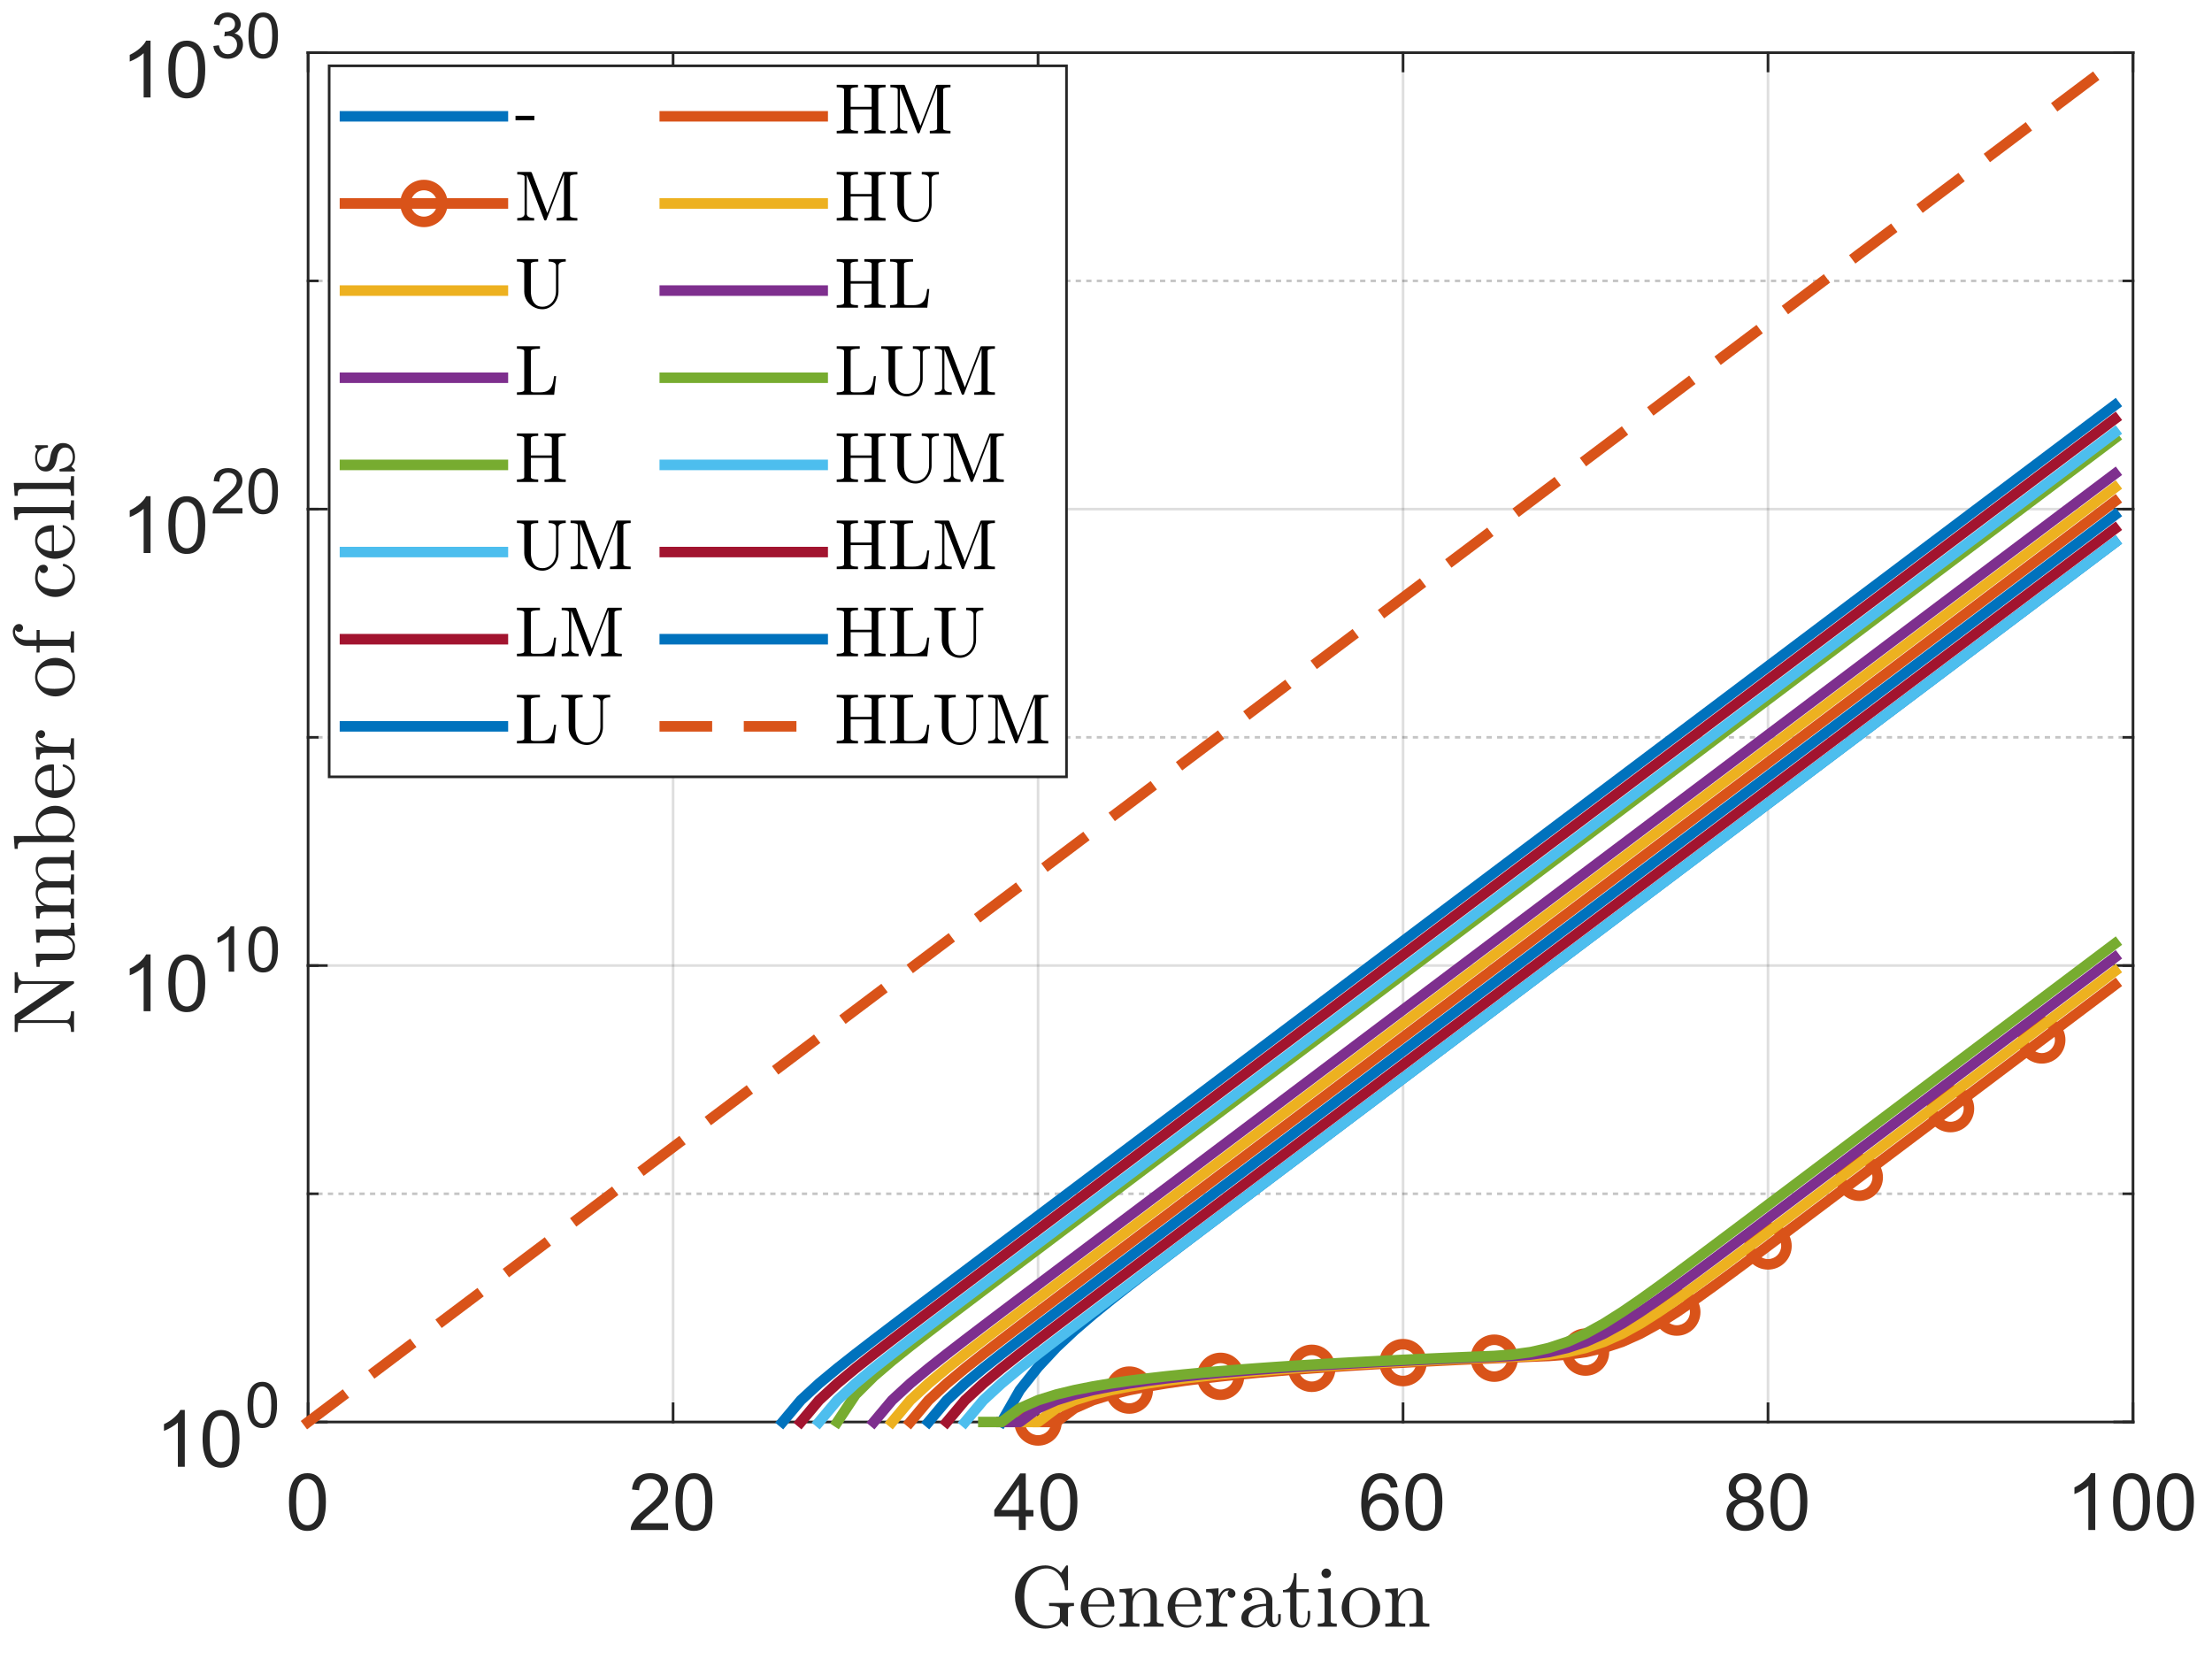 <?xml version="1.0"?>
<!DOCTYPE svg PUBLIC '-//W3C//DTD SVG 1.0//EN'
          'http://www.w3.org/TR/2001/REC-SVG-20010904/DTD/svg10.dtd'>
<svg xmlns:xlink="http://www.w3.org/1999/xlink" style="fill-opacity:1; color-rendering:auto; color-interpolation:auto; text-rendering:auto; stroke:black; stroke-linecap:square; stroke-miterlimit:10; shape-rendering:auto; stroke-opacity:1; fill:black; stroke-dasharray:none; font-weight:normal; stroke-width:1; font-family:'Dialog'; font-style:normal; stroke-linejoin:miter; font-size:12px; stroke-dashoffset:0; image-rendering:auto;" width="840" height="630" xmlns="http://www.w3.org/2000/svg"
><rect width="100%" height="100%" fill="#333333" stroke="none"/><!--Generated by the Batik Graphics2D SVG Generator--><defs id="genericDefs"
  /><g
  ><defs id="defs1"
    ><clipPath clipPathUnits="userSpaceOnUse" id="clipPath1"
      ><path d="M0 0 L840 0 L840 630 L0 630 L0 0 Z"
      /></clipPath
    ></defs
    ><g style="fill:white; stroke:white;"
    ><rect x="0" y="0" width="840" style="clip-path:url(#clipPath1); stroke:none;" height="630"
    /></g
    ><g style="fill:white; text-rendering:optimizeSpeed; color-rendering:optimizeSpeed; image-rendering:optimizeSpeed; shape-rendering:crispEdges; stroke:white; color-interpolation:sRGB;"
    ><rect x="0" width="840" height="630" y="0" style="stroke:none;"
      /><path style="stroke:none;" d="M117 540 L810 540 L810 20 L117 20 Z"
    /></g
    ><g style="stroke-linecap:butt; fill-opacity:0.149; fill:rgb(38,38,38); text-rendering:geometricPrecision; image-rendering:optimizeQuality; color-rendering:optimizeQuality; stroke-linejoin:round; stroke:rgb(38,38,38); color-interpolation:linearRGB; stroke-opacity:0.149;"
    ><line y2="20" style="fill:none;" x1="117" x2="117" y1="540"
      /><line y2="20" style="fill:none;" x1="255.6" x2="255.6" y1="540"
      /><line y2="20" style="fill:none;" x1="394.2" x2="394.2" y1="540"
      /><line y2="20" style="fill:none;" x1="532.8" x2="532.8" y1="540"
      /><line y2="20" style="fill:none;" x1="671.4" x2="671.4" y1="540"
      /><line y2="20" style="fill:none;" x1="810" x2="810" y1="540"
    /></g
    ><g style="stroke-linecap:butt; fill-opacity:0.251; fill:rgb(26,26,26); text-rendering:geometricPrecision; image-rendering:optimizeQuality; color-rendering:optimizeQuality; stroke-linejoin:bevel; stroke-dasharray:1,3; stroke:rgb(26,26,26); color-interpolation:linearRGB; stroke-opacity:0.251; stroke-miterlimit:1;"
    ><line y2="453.333" style="fill:none;" x1="810" x2="117" y1="453.333"
      /><line y2="280" style="fill:none;" x1="810" x2="117" y1="280"
      /><line y2="106.667" style="fill:none;" x1="810" x2="117" y1="106.667"
    /></g
    ><g style="stroke-linecap:butt; fill-opacity:0.149; fill:rgb(38,38,38); text-rendering:geometricPrecision; image-rendering:optimizeQuality; color-rendering:optimizeQuality; stroke-linejoin:round; stroke:rgb(38,38,38); color-interpolation:linearRGB; stroke-opacity:0.149;"
    ><line y2="540" style="fill:none;" x1="810" x2="117" y1="540"
      /><line y2="366.667" style="fill:none;" x1="810" x2="117" y1="366.667"
      /><line y2="193.333" style="fill:none;" x1="810" x2="117" y1="193.333"
      /><line y2="20" style="fill:none;" x1="810" x2="117" y1="20"
      /><line x1="117" x2="810" y1="540" style="stroke-linecap:square; fill-opacity:1; fill:none; stroke-opacity:1;" y2="540"
      /><line x1="117" x2="810" y1="20" style="stroke-linecap:square; fill-opacity:1; fill:none; stroke-opacity:1;" y2="20"
      /><line x1="117" x2="117" y1="540" style="stroke-linecap:square; fill-opacity:1; fill:none; stroke-opacity:1;" y2="533.07"
      /><line x1="255.6" x2="255.6" y1="540" style="stroke-linecap:square; fill-opacity:1; fill:none; stroke-opacity:1;" y2="533.07"
      /><line x1="394.2" x2="394.2" y1="540" style="stroke-linecap:square; fill-opacity:1; fill:none; stroke-opacity:1;" y2="533.07"
      /><line x1="532.8" x2="532.8" y1="540" style="stroke-linecap:square; fill-opacity:1; fill:none; stroke-opacity:1;" y2="533.07"
      /><line x1="671.4" x2="671.4" y1="540" style="stroke-linecap:square; fill-opacity:1; fill:none; stroke-opacity:1;" y2="533.07"
      /><line x1="810" x2="810" y1="540" style="stroke-linecap:square; fill-opacity:1; fill:none; stroke-opacity:1;" y2="533.07"
      /><line x1="117" x2="117" y1="20" style="stroke-linecap:square; fill-opacity:1; fill:none; stroke-opacity:1;" y2="26.93"
      /><line x1="255.6" x2="255.6" y1="20" style="stroke-linecap:square; fill-opacity:1; fill:none; stroke-opacity:1;" y2="26.93"
      /><line x1="394.2" x2="394.2" y1="20" style="stroke-linecap:square; fill-opacity:1; fill:none; stroke-opacity:1;" y2="26.93"
      /><line x1="532.8" x2="532.8" y1="20" style="stroke-linecap:square; fill-opacity:1; fill:none; stroke-opacity:1;" y2="26.93"
      /><line x1="671.4" x2="671.4" y1="20" style="stroke-linecap:square; fill-opacity:1; fill:none; stroke-opacity:1;" y2="26.93"
      /><line x1="810" x2="810" y1="20" style="stroke-linecap:square; fill-opacity:1; fill:none; stroke-opacity:1;" y2="26.93"
    /></g
    ><g transform="translate(117,550)" style="font-size:30px; fill:rgb(38,38,38); text-rendering:geometricPrecision; color-rendering:optimizeQuality; image-rendering:optimizeQuality; stroke:rgb(38,38,38); color-interpolation:linearRGB;"
    ><path style="stroke:none;" d="M-7.25 20.406 Q-7.25 16.594 -6.469 14.273 Q-5.688 11.953 -4.141 10.695 Q-2.594 9.438 -0.25 9.438 Q1.469 9.438 2.773 10.133 Q4.078 10.828 4.93 12.141 Q5.781 13.453 6.266 15.336 Q6.75 17.219 6.75 20.406 Q6.75 24.188 5.977 26.508 Q5.203 28.828 3.656 30.094 Q2.109 31.359 -0.25 31.359 Q-3.359 31.359 -5.125 29.141 Q-7.25 26.453 -7.25 20.406 ZM-4.547 20.406 Q-4.547 25.703 -3.305 27.453 Q-2.062 29.203 -0.25 29.203 Q1.562 29.203 2.805 27.445 Q4.047 25.688 4.047 20.406 Q4.047 15.109 2.805 13.367 Q1.562 11.625 -0.281 11.625 Q-2.094 11.625 -3.188 13.156 Q-4.547 15.125 -4.547 20.406 Z"
    /></g
    ><g transform="translate(255.6,550)" style="font-size:30px; fill:rgb(38,38,38); text-rendering:geometricPrecision; color-rendering:optimizeQuality; image-rendering:optimizeQuality; stroke:rgb(38,38,38); color-interpolation:linearRGB;"
    ><path style="stroke:none;" d="M-1.891 28.469 L-1.891 31 L-16.094 31 Q-16.125 30.047 -15.781 29.172 Q-15.234 27.719 -14.047 26.312 Q-12.859 24.906 -10.594 23.062 Q-7.094 20.188 -5.867 18.508 Q-4.641 16.828 -4.641 15.344 Q-4.641 13.766 -5.758 12.695 Q-6.875 11.625 -8.672 11.625 Q-10.578 11.625 -11.727 12.766 Q-12.875 13.906 -12.891 15.922 L-15.594 15.641 Q-15.312 12.609 -13.5 11.023 Q-11.688 9.438 -8.625 9.438 Q-5.531 9.438 -3.727 11.148 Q-1.922 12.859 -1.922 15.406 Q-1.922 16.688 -2.453 17.93 Q-2.984 19.172 -4.203 20.555 Q-5.422 21.938 -8.266 24.328 Q-10.641 26.328 -11.312 27.039 Q-11.984 27.75 -12.422 28.469 L-1.891 28.469 ZM0.935 20.406 Q0.935 16.594 1.716 14.273 Q2.497 11.953 4.044 10.695 Q5.591 9.438 7.935 9.438 Q9.653 9.438 10.958 10.133 Q12.263 10.828 13.114 12.141 Q13.966 13.453 14.45 15.336 Q14.935 17.219 14.935 20.406 Q14.935 24.188 14.161 26.508 Q13.388 28.828 11.841 30.094 Q10.294 31.359 7.935 31.359 Q4.825 31.359 3.06 29.141 Q0.935 26.453 0.935 20.406 ZM3.638 20.406 Q3.638 25.703 4.88 27.453 Q6.122 29.203 7.935 29.203 Q9.747 29.203 10.989 27.445 Q12.231 25.688 12.231 20.406 Q12.231 15.109 10.989 13.367 Q9.747 11.625 7.903 11.625 Q6.091 11.625 4.997 13.156 Q3.638 15.125 3.638 20.406 Z"
    /></g
    ><g transform="translate(394.2,550)" style="font-size:30px; fill:rgb(38,38,38); text-rendering:geometricPrecision; color-rendering:optimizeQuality; image-rendering:optimizeQuality; stroke:rgb(38,38,38); color-interpolation:linearRGB;"
    ><path style="stroke:none;" d="M-7.297 31 L-7.297 25.859 L-16.625 25.859 L-16.625 23.438 L-6.812 9.531 L-4.672 9.531 L-4.672 23.438 L-1.766 23.438 L-1.766 25.859 L-4.672 25.859 L-4.672 31 L-7.297 31 ZM-7.297 23.438 L-7.297 13.766 L-14.031 23.438 L-7.297 23.438 ZM0.935 20.406 Q0.935 16.594 1.716 14.273 Q2.497 11.953 4.044 10.695 Q5.591 9.438 7.935 9.438 Q9.653 9.438 10.958 10.133 Q12.263 10.828 13.114 12.141 Q13.966 13.453 14.45 15.336 Q14.935 17.219 14.935 20.406 Q14.935 24.188 14.161 26.508 Q13.388 28.828 11.841 30.094 Q10.294 31.359 7.935 31.359 Q4.825 31.359 3.06 29.141 Q0.935 26.453 0.935 20.406 ZM3.638 20.406 Q3.638 25.703 4.88 27.453 Q6.122 29.203 7.935 29.203 Q9.747 29.203 10.989 27.445 Q12.231 25.688 12.231 20.406 Q12.231 15.109 10.989 13.367 Q9.747 11.625 7.903 11.625 Q6.091 11.625 4.997 13.156 Q3.638 15.125 3.638 20.406 Z"
    /></g
    ><g transform="translate(532.8,550)" style="font-size:30px; fill:rgb(38,38,38); text-rendering:geometricPrecision; color-rendering:optimizeQuality; image-rendering:optimizeQuality; stroke:rgb(38,38,38); color-interpolation:linearRGB;"
    ><path style="stroke:none;" d="M-2.078 14.781 L-4.688 14.984 Q-5.047 13.438 -5.688 12.734 Q-6.766 11.609 -8.328 11.609 Q-9.594 11.609 -10.547 12.312 Q-11.781 13.219 -12.5 14.961 Q-13.219 16.703 -13.25 19.922 Q-12.297 18.469 -10.922 17.766 Q-9.547 17.062 -8.031 17.062 Q-5.391 17.062 -3.539 19.008 Q-1.688 20.953 -1.688 24.031 Q-1.688 26.047 -2.562 27.781 Q-3.438 29.516 -4.961 30.438 Q-6.484 31.359 -8.422 31.359 Q-11.719 31.359 -13.797 28.938 Q-15.875 26.516 -15.875 20.953 Q-15.875 14.719 -13.578 11.891 Q-11.562 9.438 -8.172 9.438 Q-5.625 9.438 -4.008 10.859 Q-2.391 12.281 -2.078 14.781 ZM-12.844 24.047 Q-12.844 25.406 -12.266 26.648 Q-11.688 27.891 -10.648 28.547 Q-9.609 29.203 -8.453 29.203 Q-6.797 29.203 -5.594 27.852 Q-4.391 26.5 -4.391 24.188 Q-4.391 21.969 -5.578 20.68 Q-6.766 19.391 -8.562 19.391 Q-10.344 19.391 -11.594 20.68 Q-12.844 21.969 -12.844 24.047 ZM0.935 20.406 Q0.935 16.594 1.716 14.273 Q2.497 11.953 4.044 10.695 Q5.591 9.438 7.935 9.438 Q9.653 9.438 10.958 10.133 Q12.263 10.828 13.114 12.141 Q13.966 13.453 14.45 15.336 Q14.935 17.219 14.935 20.406 Q14.935 24.188 14.161 26.508 Q13.388 28.828 11.841 30.094 Q10.294 31.359 7.935 31.359 Q4.825 31.359 3.06 29.141 Q0.935 26.453 0.935 20.406 ZM3.638 20.406 Q3.638 25.703 4.88 27.453 Q6.122 29.203 7.935 29.203 Q9.747 29.203 10.989 27.445 Q12.231 25.688 12.231 20.406 Q12.231 15.109 10.989 13.367 Q9.747 11.625 7.903 11.625 Q6.091 11.625 4.997 13.156 Q3.638 15.125 3.638 20.406 Z"
    /></g
    ><g transform="translate(671.4,550)" style="font-size:30px; fill:rgb(38,38,38); text-rendering:geometricPrecision; color-rendering:optimizeQuality; image-rendering:optimizeQuality; stroke:rgb(38,38,38); color-interpolation:linearRGB;"
    ><path style="stroke:none;" d="M-11.703 19.359 Q-13.344 18.75 -14.133 17.641 Q-14.922 16.531 -14.922 14.969 Q-14.922 12.625 -13.234 11.031 Q-11.547 9.438 -8.75 9.438 Q-5.938 9.438 -4.227 11.07 Q-2.516 12.703 -2.516 15.047 Q-2.516 16.547 -3.297 17.648 Q-4.078 18.75 -5.672 19.359 Q-3.703 20 -2.672 21.438 Q-1.641 22.875 -1.641 24.859 Q-1.641 27.609 -3.586 29.484 Q-5.531 31.359 -8.703 31.359 Q-11.891 31.359 -13.836 29.477 Q-15.781 27.594 -15.781 24.781 Q-15.781 22.688 -14.719 21.273 Q-13.656 19.859 -11.703 19.359 ZM-12.219 14.891 Q-12.219 16.406 -11.242 17.375 Q-10.266 18.344 -8.688 18.344 Q-7.172 18.344 -6.195 17.383 Q-5.219 16.422 -5.219 15.031 Q-5.219 13.578 -6.227 12.594 Q-7.234 11.609 -8.719 11.609 Q-10.234 11.609 -11.227 12.57 Q-12.219 13.531 -12.219 14.891 ZM-13.078 24.797 Q-13.078 25.938 -12.539 26.992 Q-12 28.047 -10.945 28.625 Q-9.891 29.203 -8.672 29.203 Q-6.797 29.203 -5.562 27.984 Q-4.328 26.766 -4.328 24.891 Q-4.328 22.984 -5.594 21.742 Q-6.859 20.5 -8.766 20.5 Q-10.625 20.5 -11.852 21.727 Q-13.078 22.953 -13.078 24.797 ZM0.935 20.406 Q0.935 16.594 1.716 14.273 Q2.497 11.953 4.044 10.695 Q5.591 9.438 7.935 9.438 Q9.653 9.438 10.958 10.133 Q12.263 10.828 13.114 12.141 Q13.966 13.453 14.45 15.336 Q14.935 17.219 14.935 20.406 Q14.935 24.188 14.161 26.508 Q13.388 28.828 11.841 30.094 Q10.294 31.359 7.935 31.359 Q4.825 31.359 3.06 29.141 Q0.935 26.453 0.935 20.406 ZM3.638 20.406 Q3.638 25.703 4.88 27.453 Q6.122 29.203 7.935 29.203 Q9.747 29.203 10.989 27.445 Q12.231 25.688 12.231 20.406 Q12.231 15.109 10.989 13.367 Q9.747 11.625 7.903 11.625 Q6.091 11.625 4.997 13.156 Q3.638 15.125 3.638 20.406 Z"
    /></g
    ><g transform="translate(810,550)" style="font-size:30px; fill:rgb(38,38,38); text-rendering:geometricPrecision; color-rendering:optimizeQuality; image-rendering:optimizeQuality; stroke:rgb(38,38,38); color-interpolation:linearRGB;"
    ><path style="stroke:none;" d="M-14.328 31 L-16.953 31 L-16.953 14.203 Q-17.906 15.109 -19.453 16.016 Q-21 16.922 -22.234 17.375 L-22.234 14.828 Q-20.016 13.781 -18.359 12.305 Q-16.703 10.828 -16.016 9.438 L-14.328 9.438 L-14.328 31 ZM-7.565 20.406 Q-7.565 16.594 -6.784 14.273 Q-6.003 11.953 -4.456 10.695 Q-2.909 9.438 -0.565 9.438 Q1.153 9.438 2.458 10.133 Q3.763 10.828 4.614 12.141 Q5.466 13.453 5.95 15.336 Q6.435 17.219 6.435 20.406 Q6.435 24.188 5.661 26.508 Q4.888 28.828 3.341 30.094 Q1.794 31.359 -0.565 31.359 Q-3.675 31.359 -5.44 29.141 Q-7.565 26.453 -7.565 20.406 ZM-4.862 20.406 Q-4.862 25.703 -3.62 27.453 Q-2.378 29.203 -0.565 29.203 Q1.247 29.203 2.489 27.445 Q3.731 25.688 3.731 20.406 Q3.731 15.109 2.489 13.367 Q1.247 11.625 -0.597 11.625 Q-2.409 11.625 -3.503 13.156 Q-4.862 15.125 -4.862 20.406 ZM9.119 20.406 Q9.119 16.594 9.9 14.273 Q10.682 11.953 12.229 10.695 Q13.775 9.438 16.119 9.438 Q17.838 9.438 19.143 10.133 Q20.447 10.828 21.299 12.141 Q22.15 13.453 22.635 15.336 Q23.119 17.219 23.119 20.406 Q23.119 24.188 22.346 26.508 Q21.572 28.828 20.025 30.094 Q18.479 31.359 16.119 31.359 Q13.01 31.359 11.244 29.141 Q9.119 26.453 9.119 20.406 ZM11.822 20.406 Q11.822 25.703 13.065 27.453 Q14.307 29.203 16.119 29.203 Q17.932 29.203 19.174 27.445 Q20.416 25.688 20.416 20.406 Q20.416 15.109 19.174 13.367 Q17.932 11.625 16.088 11.625 Q14.275 11.625 13.182 13.156 Q11.822 15.125 11.822 20.406 Z"
    /></g
    ><g transform="translate(463.5,590)" style="font-size:33px; fill:rgb(38,38,38); text-rendering:geometricPrecision; image-rendering:optimizeQuality; color-rendering:optimizeQuality; font-family:'mwa_cmr10'; stroke:rgb(38,38,38); color-interpolation:linearRGB;"
    ><path style="stroke:none;" d="M-72.317 24.189 Q-71.129 25.642 -69.41 26.462 Q-67.692 27.282 -65.832 27.282 Q-63.989 27.282 -62.489 26.353 Q-60.989 25.423 -60.989 23.689 L-60.989 20.923 Q-60.989 19.876 -65.114 19.876 L-65.114 18.72 L-55.66 18.72 L-55.66 19.876 Q-56.707 19.876 -57.317 20.048 Q-57.926 20.22 -57.926 20.923 L-57.926 27.423 Q-57.926 27.548 -58.02 27.634 Q-58.114 27.72 -58.223 27.72 Q-58.535 27.72 -59.246 26.993 Q-59.957 26.267 -60.379 25.704 Q-61.192 27.095 -62.91 27.767 Q-64.629 28.439 -66.52 28.439 Q-69.723 28.439 -72.356 26.79 Q-74.989 25.142 -76.52 22.376 Q-78.051 19.61 -78.051 16.439 Q-78.051 14.111 -77.168 11.9 Q-76.285 9.689 -74.7 8.017 Q-73.114 6.345 -71.004 5.4 Q-68.895 4.454 -66.52 4.454 Q-64.817 4.454 -63.293 5.189 Q-61.77 5.923 -60.567 7.251 L-58.66 4.548 Q-58.457 4.454 -58.426 4.454 L-58.192 4.454 Q-58.098 4.454 -58.012 4.532 Q-57.926 4.611 -57.926 4.72 L-57.926 13.642 Q-57.926 13.923 -58.192 13.923 L-58.785 13.923 Q-59.098 13.923 -59.098 13.642 Q-59.098 12.689 -59.473 11.509 Q-59.848 10.329 -60.434 9.275 Q-61.02 8.22 -61.801 7.423 Q-63.645 5.611 -66.051 5.611 Q-67.895 5.611 -69.567 6.431 Q-71.239 7.251 -72.379 8.704 Q-73.598 10.251 -74.067 12.228 Q-74.535 14.204 -74.535 16.439 Q-74.535 21.501 -72.317 24.189 Z"
      /><path style="stroke:none;" d="M-45.796 28.095 Q-47.812 28.095 -49.491 27.04 Q-51.171 25.985 -52.132 24.22 Q-53.093 22.454 -53.093 20.485 Q-53.093 18.548 -52.218 16.806 Q-51.343 15.064 -49.773 13.993 Q-48.202 12.923 -46.265 12.923 Q-44.749 12.923 -43.632 13.431 Q-42.515 13.939 -41.788 14.845 Q-41.062 15.751 -40.687 16.978 Q-40.312 18.204 -40.312 19.657 Q-40.312 20.095 -40.655 20.095 L-50.218 20.095 L-50.218 20.454 Q-50.218 23.189 -49.108 25.157 Q-47.999 27.126 -45.499 27.126 Q-44.499 27.126 -43.632 26.673 Q-42.765 26.22 -42.132 25.415 Q-41.499 24.61 -41.265 23.689 Q-41.233 23.579 -41.148 23.493 Q-41.062 23.407 -40.952 23.407 L-40.655 23.407 Q-40.312 23.407 -40.312 23.814 Q-40.78 25.689 -42.327 26.892 Q-43.874 28.095 -45.796 28.095 ZM-50.187 19.282 L-42.655 19.282 Q-42.655 18.032 -42.999 16.759 Q-43.343 15.486 -44.148 14.642 Q-44.952 13.798 -46.265 13.798 Q-48.14 13.798 -49.163 15.548 Q-50.187 17.298 -50.187 19.282 Z"
      /><path style="stroke:none;" d="M-38.364 27.72 L-38.364 26.564 Q-37.239 26.564 -36.512 26.384 Q-35.785 26.204 -35.785 25.517 L-35.785 16.501 Q-35.785 15.626 -36.051 15.228 Q-36.317 14.829 -36.817 14.743 Q-37.317 14.657 -38.364 14.657 L-38.364 13.486 L-33.582 13.142 L-33.582 16.36 Q-32.926 14.939 -31.622 14.04 Q-30.317 13.142 -28.801 13.142 Q-26.504 13.142 -25.356 14.236 Q-24.207 15.329 -24.207 17.579 L-24.207 25.517 Q-24.207 26.204 -23.481 26.384 Q-22.754 26.564 -21.629 26.564 L-21.629 27.72 L-29.176 27.72 L-29.176 26.564 Q-28.051 26.564 -27.325 26.384 Q-26.598 26.204 -26.598 25.517 L-26.598 17.689 Q-26.598 16.064 -27.067 15.025 Q-27.535 13.986 -28.989 13.986 Q-30.91 13.986 -32.137 15.517 Q-33.364 17.048 -33.364 19.001 L-33.364 25.517 Q-33.364 26.204 -32.645 26.384 Q-31.926 26.564 -30.801 26.564 L-30.801 27.72 L-38.364 27.72 Z"
      /><path style="stroke:none;" d="M-12.796 28.095 Q-14.812 28.095 -16.491 27.04 Q-18.171 25.985 -19.132 24.22 Q-20.093 22.454 -20.093 20.485 Q-20.093 18.548 -19.218 16.806 Q-18.343 15.064 -16.773 13.993 Q-15.202 12.923 -13.265 12.923 Q-11.749 12.923 -10.632 13.431 Q-9.515 13.939 -8.788 14.845 Q-8.062 15.751 -7.686 16.978 Q-7.311 18.204 -7.311 19.657 Q-7.311 20.095 -7.655 20.095 L-17.218 20.095 L-17.218 20.454 Q-17.218 23.189 -16.108 25.157 Q-14.999 27.126 -12.499 27.126 Q-11.499 27.126 -10.632 26.673 Q-9.765 26.22 -9.132 25.415 Q-8.499 24.61 -8.265 23.689 Q-8.233 23.579 -8.148 23.493 Q-8.062 23.407 -7.952 23.407 L-7.655 23.407 Q-7.311 23.407 -7.311 23.814 Q-7.78 25.689 -9.327 26.892 Q-10.874 28.095 -12.796 28.095 ZM-17.186 19.282 L-9.655 19.282 Q-9.655 18.032 -9.999 16.759 Q-10.343 15.486 -11.148 14.642 Q-11.952 13.798 -13.265 13.798 Q-15.14 13.798 -16.163 15.548 Q-17.186 17.298 -17.186 19.282 Z"
      /><path style="stroke:none;" d="M-5.489 27.72 L-5.489 26.564 Q-4.364 26.564 -3.637 26.384 Q-2.91 26.204 -2.91 25.517 L-2.91 16.501 Q-2.91 15.626 -3.176 15.228 Q-3.442 14.829 -3.942 14.743 Q-4.442 14.657 -5.489 14.657 L-5.489 13.486 L-0.77 13.142 L-0.77 16.36 Q-0.239 14.923 0.746 14.032 Q1.73 13.142 3.121 13.142 Q4.105 13.142 4.879 13.72 Q5.652 14.298 5.652 15.251 Q5.652 15.845 5.23 16.29 Q4.808 16.735 4.168 16.735 Q3.558 16.735 3.129 16.298 Q2.699 15.861 2.699 15.251 Q2.699 14.361 3.324 13.986 L3.121 13.986 Q1.793 13.986 0.949 14.954 Q0.105 15.923 -0.254 17.36 Q-0.614 18.798 -0.614 20.095 L-0.614 25.517 Q-0.614 26.564 2.59 26.564 L2.59 27.72 L-5.489 27.72 Z"
      /><path style="stroke:none;" d="M7.905 24.485 Q7.905 22.517 9.452 21.282 Q10.999 20.048 13.163 19.54 Q15.327 19.032 17.28 19.032 L17.28 17.689 Q17.28 16.735 16.858 15.837 Q16.436 14.939 15.647 14.368 Q14.858 13.798 13.905 13.798 Q11.718 13.798 10.577 14.782 Q11.202 14.782 11.616 15.259 Q12.03 15.736 12.03 16.36 Q12.03 17.017 11.561 17.485 Q11.093 17.954 10.452 17.954 Q9.78 17.954 9.311 17.485 Q8.843 17.017 8.843 16.36 Q8.843 14.626 10.429 13.775 Q12.014 12.923 13.905 12.923 Q15.249 12.923 16.601 13.501 Q17.952 14.079 18.811 15.142 Q19.671 16.204 19.671 17.61 L19.671 25.048 Q19.671 25.689 19.944 26.228 Q20.218 26.767 20.811 26.767 Q21.358 26.767 21.624 26.22 Q21.89 25.673 21.89 25.048 L21.89 22.939 L22.858 22.939 L22.858 25.048 Q22.858 25.782 22.468 26.454 Q22.077 27.126 21.429 27.517 Q20.78 27.907 20.015 27.907 Q19.046 27.907 18.343 27.157 Q17.64 26.407 17.561 25.376 Q16.952 26.626 15.764 27.36 Q14.577 28.095 13.218 28.095 Q11.952 28.095 10.741 27.72 Q9.53 27.345 8.718 26.548 Q7.905 25.751 7.905 24.485 ZM10.577 24.485 Q10.577 25.642 11.429 26.431 Q12.28 27.22 13.436 27.22 Q14.499 27.22 15.374 26.689 Q16.249 26.157 16.765 25.235 Q17.28 24.314 17.28 23.298 L17.28 19.876 Q15.78 19.876 14.21 20.368 Q12.639 20.86 11.608 21.907 Q10.577 22.954 10.577 24.485 Z"
      /><path style="stroke:none;" d="M26.452 23.751 L26.452 14.657 L23.702 14.657 L23.702 13.798 Q25.858 13.798 26.874 11.782 Q27.89 9.767 27.89 7.423 L28.843 7.423 L28.843 13.486 L33.499 13.486 L33.499 14.657 L28.843 14.657 L28.843 23.689 Q28.843 25.064 29.304 26.095 Q29.765 27.126 30.952 27.126 Q32.077 27.126 32.577 26.04 Q33.077 24.954 33.077 23.689 L33.077 21.735 L34.03 21.735 L34.03 23.751 Q34.03 24.782 33.655 25.79 Q33.28 26.798 32.538 27.446 Q31.796 28.095 30.733 28.095 Q28.749 28.095 27.601 26.907 Q26.452 25.72 26.452 23.751 Z"
      /><path style="stroke:none;" d="M36.926 27.72 L36.926 26.564 Q38.051 26.564 38.778 26.384 Q39.504 26.204 39.504 25.517 L39.504 16.501 Q39.504 15.236 39.012 14.946 Q38.52 14.657 37.067 14.657 L37.067 13.486 L41.817 13.142 L41.817 25.517 Q41.817 26.204 42.45 26.384 Q43.082 26.564 44.129 26.564 L44.129 27.72 L36.926 27.72 ZM38.332 7.47 Q38.332 6.736 38.879 6.189 Q39.426 5.642 40.129 5.642 Q40.598 5.642 41.035 5.884 Q41.473 6.126 41.715 6.564 Q41.957 7.001 41.957 7.47 Q41.957 8.173 41.41 8.72 Q40.864 9.267 40.129 9.267 Q39.426 9.267 38.879 8.72 Q38.332 8.173 38.332 7.47 Z"
      /><path style="stroke:none;" d="M53.327 28.095 Q51.343 28.095 49.655 27.087 Q47.968 26.079 46.983 24.384 Q45.999 22.689 45.999 20.689 Q45.999 19.173 46.538 17.775 Q47.077 16.376 48.085 15.275 Q49.093 14.173 50.429 13.548 Q51.765 12.923 53.327 12.923 Q55.358 12.923 57.023 13.993 Q58.687 15.064 59.655 16.86 Q60.624 18.657 60.624 20.689 Q60.624 22.673 59.64 24.376 Q58.655 26.079 56.976 27.087 Q55.296 28.095 53.327 28.095 ZM53.327 27.126 Q55.968 27.126 56.858 25.204 Q57.749 23.282 57.749 20.329 Q57.749 18.657 57.569 17.571 Q57.39 16.485 56.796 15.595 Q56.421 15.048 55.851 14.642 Q55.28 14.236 54.64 14.017 Q53.999 13.798 53.327 13.798 Q52.296 13.798 51.366 14.267 Q50.437 14.736 49.827 15.595 Q49.218 16.532 49.046 17.657 Q48.874 18.782 48.874 20.329 Q48.874 22.173 49.202 23.65 Q49.53 25.126 50.499 26.126 Q51.468 27.126 53.327 27.126 Z"
      /><path style="stroke:none;" d="M62.562 27.72 L62.562 26.564 Q63.687 26.564 64.413 26.384 Q65.14 26.204 65.14 25.517 L65.14 16.501 Q65.14 15.626 64.874 15.228 Q64.609 14.829 64.109 14.743 Q63.608 14.657 62.562 14.657 L62.562 13.486 L67.343 13.142 L67.343 16.36 Q67.999 14.939 69.304 14.04 Q70.609 13.142 72.124 13.142 Q74.421 13.142 75.569 14.236 Q76.718 15.329 76.718 17.579 L76.718 25.517 Q76.718 26.204 77.444 26.384 Q78.171 26.564 79.296 26.564 L79.296 27.72 L71.749 27.72 L71.749 26.564 Q72.874 26.564 73.601 26.384 Q74.327 26.204 74.327 25.517 L74.327 17.689 Q74.327 16.064 73.859 15.025 Q73.39 13.986 71.937 13.986 Q70.015 13.986 68.788 15.517 Q67.562 17.048 67.562 19.001 L67.562 25.517 Q67.562 26.204 68.28 26.384 Q68.999 26.564 70.124 26.564 L70.124 27.72 L62.562 27.72 Z"
    /></g
    ><g style="fill:rgb(38,38,38); text-rendering:geometricPrecision; color-rendering:optimizeQuality; image-rendering:optimizeQuality; stroke-linejoin:round; stroke:rgb(38,38,38); color-interpolation:linearRGB;"
    ><line y2="20" style="fill:none;" x1="117" x2="117" y1="540"
      /><line y2="20" style="fill:none;" x1="810" x2="810" y1="540"
      /><line y2="540" style="fill:none;" x1="117" x2="123.93" y1="540"
      /><line y2="366.667" style="fill:none;" x1="117" x2="123.93" y1="366.667"
      /><line y2="193.333" style="fill:none;" x1="117" x2="123.93" y1="193.333"
      /><line y2="20" style="fill:none;" x1="117" x2="123.93" y1="20"
      /><line y2="540" style="fill:none;" x1="810" x2="803.07" y1="540"
      /><line y2="366.667" style="fill:none;" x1="810" x2="803.07" y1="366.667"
      /><line y2="193.333" style="fill:none;" x1="810" x2="803.07" y1="193.333"
      /><line y2="20" style="fill:none;" x1="810" x2="803.07" y1="20"
      /><line y2="540" style="fill:none;" x1="117" x2="120.465" y1="540"
      /><line y2="453.333" style="fill:none;" x1="117" x2="120.465" y1="453.333"
      /><line y2="366.667" style="fill:none;" x1="117" x2="120.465" y1="366.667"
      /><line y2="280" style="fill:none;" x1="117" x2="120.465" y1="280"
      /><line y2="193.333" style="fill:none;" x1="117" x2="120.465" y1="193.333"
      /><line y2="106.667" style="fill:none;" x1="117" x2="120.465" y1="106.667"
      /><line y2="20" style="fill:none;" x1="117" x2="120.465" y1="20"
      /><line y2="540" style="fill:none;" x1="810" x2="806.535" y1="540"
      /><line y2="453.333" style="fill:none;" x1="810" x2="806.535" y1="453.333"
      /><line y2="366.667" style="fill:none;" x1="810" x2="806.535" y1="366.667"
      /><line y2="280" style="fill:none;" x1="810" x2="806.535" y1="280"
      /><line y2="193.333" style="fill:none;" x1="810" x2="806.535" y1="193.333"
      /><line y2="106.667" style="fill:none;" x1="810" x2="806.535" y1="106.667"
      /><line y2="20" style="fill:none;" x1="810" x2="806.535" y1="20"
    /></g
    ><g transform="translate(59,557)" style="font-size:30px; fill:rgb(38,38,38); text-rendering:geometricPrecision; color-rendering:optimizeQuality; image-rendering:optimizeQuality; stroke:rgb(38,38,38); color-interpolation:linearRGB;"
    ><path style="stroke:none;" d="M11.172 0 L8.547 0 L8.547 -16.797 Q7.594 -15.891 6.047 -14.984 Q4.5 -14.078 3.266 -13.625 L3.266 -16.172 Q5.484 -17.219 7.141 -18.695 Q8.797 -20.172 9.484 -21.562 L11.172 -21.562 L11.172 0 ZM17.935 -10.594 Q17.935 -14.406 18.716 -16.727 Q19.497 -19.047 21.044 -20.305 Q22.591 -21.562 24.935 -21.562 Q26.653 -21.562 27.958 -20.867 Q29.263 -20.172 30.114 -18.859 Q30.966 -17.547 31.45 -15.664 Q31.935 -13.781 31.935 -10.594 Q31.935 -6.812 31.161 -4.492 Q30.388 -2.172 28.841 -0.906 Q27.294 0.359 24.935 0.359 Q21.825 0.359 20.06 -1.859 Q17.935 -4.547 17.935 -10.594 ZM20.638 -10.594 Q20.638 -5.297 21.88 -3.547 Q23.122 -1.797 24.935 -1.797 Q26.747 -1.797 27.989 -3.555 Q29.231 -5.312 29.231 -10.594 Q29.231 -15.891 27.989 -17.633 Q26.747 -19.375 24.903 -19.375 Q23.091 -19.375 21.997 -17.844 Q20.638 -15.875 20.638 -10.594 Z"
    /></g
    ><g transform="translate(93,542)" style="font-size:24px; fill:rgb(38,38,38); text-rendering:geometricPrecision; color-rendering:optimizeQuality; image-rendering:optimizeQuality; stroke:rgb(38,38,38); color-interpolation:linearRGB;"
    ><path style="stroke:none;" d="M1 -8.469 Q1 -11.516 1.625 -13.375 Q2.25 -15.234 3.484 -16.242 Q4.719 -17.25 6.594 -17.25 Q7.984 -17.25 9.023 -16.695 Q10.062 -16.141 10.742 -15.094 Q11.422 -14.047 11.812 -12.539 Q12.203 -11.031 12.203 -8.469 Q12.203 -5.453 11.578 -3.594 Q10.953 -1.734 9.719 -0.719 Q8.484 0.297 6.594 0.297 Q4.109 0.297 2.703 -1.484 Q1 -3.641 1 -8.469 ZM3.172 -8.469 Q3.172 -4.25 4.156 -2.844 Q5.141 -1.438 6.594 -1.438 Q8.047 -1.438 9.039 -2.844 Q10.031 -4.25 10.031 -8.469 Q10.031 -12.719 9.039 -14.109 Q8.047 -15.5 6.578 -15.5 Q5.125 -15.5 4.25 -14.281 Q3.172 -12.703 3.172 -8.469 Z"
    /></g
    ><g transform="translate(46,384)" style="font-size:30px; fill:rgb(38,38,38); text-rendering:geometricPrecision; color-rendering:optimizeQuality; image-rendering:optimizeQuality; stroke:rgb(38,38,38); color-interpolation:linearRGB;"
    ><path style="stroke:none;" d="M11.172 0 L8.547 0 L8.547 -16.797 Q7.594 -15.891 6.047 -14.984 Q4.5 -14.078 3.266 -13.625 L3.266 -16.172 Q5.484 -17.219 7.141 -18.695 Q8.797 -20.172 9.484 -21.562 L11.172 -21.562 L11.172 0 ZM17.935 -10.594 Q17.935 -14.406 18.716 -16.727 Q19.497 -19.047 21.044 -20.305 Q22.591 -21.562 24.935 -21.562 Q26.653 -21.562 27.958 -20.867 Q29.263 -20.172 30.114 -18.859 Q30.966 -17.547 31.45 -15.664 Q31.935 -13.781 31.935 -10.594 Q31.935 -6.812 31.161 -4.492 Q30.388 -2.172 28.841 -0.906 Q27.294 0.359 24.935 0.359 Q21.825 0.359 20.06 -1.859 Q17.935 -4.547 17.935 -10.594 ZM20.638 -10.594 Q20.638 -5.297 21.88 -3.547 Q23.122 -1.797 24.935 -1.797 Q26.747 -1.797 27.989 -3.555 Q29.231 -5.312 29.231 -10.594 Q29.231 -15.891 27.989 -17.633 Q26.747 -19.375 24.903 -19.375 Q23.091 -19.375 21.997 -17.844 Q20.638 -15.875 20.638 -10.594 Z"
    /></g
    ><g transform="translate(80,369)" style="font-size:24px; fill:rgb(38,38,38); text-rendering:geometricPrecision; color-rendering:optimizeQuality; image-rendering:optimizeQuality; stroke:rgb(38,38,38); color-interpolation:linearRGB;"
    ><path style="stroke:none;" d="M8.938 0 L6.828 0 L6.828 -13.438 Q6.078 -12.719 4.836 -11.992 Q3.594 -11.266 2.609 -10.906 L2.609 -12.938 Q4.391 -13.766 5.711 -14.953 Q7.031 -16.141 7.578 -17.25 L8.938 -17.25 L8.938 0 ZM14.348 -8.469 Q14.348 -11.516 14.973 -13.375 Q15.598 -15.234 16.832 -16.242 Q18.066 -17.25 19.941 -17.25 Q21.332 -17.25 22.371 -16.695 Q23.41 -16.141 24.09 -15.094 Q24.77 -14.047 25.16 -12.539 Q25.551 -11.031 25.551 -8.469 Q25.551 -5.453 24.926 -3.594 Q24.301 -1.734 23.066 -0.719 Q21.832 0.297 19.941 0.297 Q17.457 0.297 16.051 -1.484 Q14.348 -3.641 14.348 -8.469 ZM16.52 -8.469 Q16.52 -4.25 17.504 -2.844 Q18.488 -1.438 19.941 -1.438 Q21.395 -1.438 22.387 -2.844 Q23.379 -4.25 23.379 -8.469 Q23.379 -12.719 22.387 -14.109 Q21.395 -15.5 19.926 -15.5 Q18.473 -15.5 17.598 -14.281 Q16.52 -12.703 16.52 -8.469 Z"
    /></g
    ><g transform="translate(46,210)" style="font-size:30px; fill:rgb(38,38,38); text-rendering:geometricPrecision; color-rendering:optimizeQuality; image-rendering:optimizeQuality; stroke:rgb(38,38,38); color-interpolation:linearRGB;"
    ><path style="stroke:none;" d="M11.172 0 L8.547 0 L8.547 -16.797 Q7.594 -15.891 6.047 -14.984 Q4.5 -14.078 3.266 -13.625 L3.266 -16.172 Q5.484 -17.219 7.141 -18.695 Q8.797 -20.172 9.484 -21.562 L11.172 -21.562 L11.172 0 ZM17.935 -10.594 Q17.935 -14.406 18.716 -16.727 Q19.497 -19.047 21.044 -20.305 Q22.591 -21.562 24.935 -21.562 Q26.653 -21.562 27.958 -20.867 Q29.263 -20.172 30.114 -18.859 Q30.966 -17.547 31.45 -15.664 Q31.935 -13.781 31.935 -10.594 Q31.935 -6.812 31.161 -4.492 Q30.388 -2.172 28.841 -0.906 Q27.294 0.359 24.935 0.359 Q21.825 0.359 20.06 -1.859 Q17.935 -4.547 17.935 -10.594 ZM20.638 -10.594 Q20.638 -5.297 21.88 -3.547 Q23.122 -1.797 24.935 -1.797 Q26.747 -1.797 27.989 -3.555 Q29.231 -5.312 29.231 -10.594 Q29.231 -15.891 27.989 -17.633 Q26.747 -19.375 24.903 -19.375 Q23.091 -19.375 21.997 -17.844 Q20.638 -15.875 20.638 -10.594 Z"
    /></g
    ><g transform="translate(80,195)" style="font-size:24px; fill:rgb(38,38,38); text-rendering:geometricPrecision; color-rendering:optimizeQuality; image-rendering:optimizeQuality; stroke:rgb(38,38,38); color-interpolation:linearRGB;"
    ><path style="stroke:none;" d="M12.078 -2.031 L12.078 0 L0.734 0 Q0.703 -0.766 0.969 -1.469 Q1.406 -2.625 2.359 -3.75 Q3.312 -4.875 5.125 -6.359 Q7.922 -8.656 8.906 -9.992 Q9.891 -11.328 9.891 -12.531 Q9.891 -13.781 8.992 -14.641 Q8.094 -15.5 6.656 -15.5 Q5.141 -15.5 4.227 -14.586 Q3.312 -13.672 3.297 -12.062 L1.125 -12.281 Q1.344 -14.703 2.797 -15.977 Q4.25 -17.25 6.703 -17.25 Q9.172 -17.25 10.617 -15.883 Q12.062 -14.516 12.062 -12.484 Q12.062 -11.453 11.641 -10.453 Q11.219 -9.453 10.242 -8.352 Q9.266 -7.25 6.984 -5.328 Q5.094 -3.734 4.555 -3.172 Q4.016 -2.609 3.656 -2.031 L12.078 -2.031 ZM14.348 -8.469 Q14.348 -11.516 14.973 -13.375 Q15.598 -15.234 16.832 -16.242 Q18.066 -17.25 19.941 -17.25 Q21.332 -17.25 22.371 -16.695 Q23.41 -16.141 24.09 -15.094 Q24.77 -14.047 25.16 -12.539 Q25.551 -11.031 25.551 -8.469 Q25.551 -5.453 24.926 -3.594 Q24.301 -1.734 23.066 -0.719 Q21.832 0.297 19.941 0.297 Q17.457 0.297 16.051 -1.484 Q14.348 -3.641 14.348 -8.469 ZM16.52 -8.469 Q16.52 -4.25 17.504 -2.844 Q18.488 -1.438 19.941 -1.438 Q21.395 -1.438 22.387 -2.844 Q23.379 -4.25 23.379 -8.469 Q23.379 -12.719 22.387 -14.109 Q21.395 -15.5 19.926 -15.5 Q18.473 -15.5 17.598 -14.281 Q16.52 -12.703 16.52 -8.469 Z"
    /></g
    ><g transform="translate(46,37)" style="font-size:30px; fill:rgb(38,38,38); text-rendering:geometricPrecision; color-rendering:optimizeQuality; image-rendering:optimizeQuality; stroke:rgb(38,38,38); color-interpolation:linearRGB;"
    ><path style="stroke:none;" d="M11.172 0 L8.547 0 L8.547 -16.797 Q7.594 -15.891 6.047 -14.984 Q4.5 -14.078 3.266 -13.625 L3.266 -16.172 Q5.484 -17.219 7.141 -18.695 Q8.797 -20.172 9.484 -21.562 L11.172 -21.562 L11.172 0 ZM17.935 -10.594 Q17.935 -14.406 18.716 -16.727 Q19.497 -19.047 21.044 -20.305 Q22.591 -21.562 24.935 -21.562 Q26.653 -21.562 27.958 -20.867 Q29.263 -20.172 30.114 -18.859 Q30.966 -17.547 31.45 -15.664 Q31.935 -13.781 31.935 -10.594 Q31.935 -6.812 31.161 -4.492 Q30.388 -2.172 28.841 -0.906 Q27.294 0.359 24.935 0.359 Q21.825 0.359 20.06 -1.859 Q17.935 -4.547 17.935 -10.594 ZM20.638 -10.594 Q20.638 -5.297 21.88 -3.547 Q23.122 -1.797 24.935 -1.797 Q26.747 -1.797 27.989 -3.555 Q29.231 -5.312 29.231 -10.594 Q29.231 -15.891 27.989 -17.633 Q26.747 -19.375 24.903 -19.375 Q23.091 -19.375 21.997 -17.844 Q20.638 -15.875 20.638 -10.594 Z"
    /></g
    ><g transform="translate(80,22)" style="font-size:24px; fill:rgb(38,38,38); text-rendering:geometricPrecision; color-rendering:optimizeQuality; image-rendering:optimizeQuality; stroke:rgb(38,38,38); color-interpolation:linearRGB;"
    ><path style="stroke:none;" d="M1.016 -4.531 L3.125 -4.812 Q3.484 -3.031 4.359 -2.234 Q5.234 -1.438 6.484 -1.438 Q7.969 -1.438 8.992 -2.469 Q10.016 -3.5 10.016 -5.031 Q10.016 -6.484 9.07 -7.43 Q8.125 -8.375 6.656 -8.375 Q6.062 -8.375 5.172 -8.141 L5.406 -9.984 Q5.609 -9.969 5.75 -9.969 Q7.094 -9.969 8.172 -10.672 Q9.25 -11.375 9.25 -12.828 Q9.25 -14 8.461 -14.758 Q7.672 -15.516 6.438 -15.516 Q5.203 -15.516 4.383 -14.742 Q3.562 -13.969 3.328 -12.422 L1.219 -12.797 Q1.609 -14.922 2.977 -16.086 Q4.344 -17.25 6.391 -17.25 Q7.797 -17.25 8.977 -16.648 Q10.156 -16.047 10.789 -15 Q11.422 -13.953 11.422 -12.781 Q11.422 -11.672 10.82 -10.758 Q10.219 -9.844 9.047 -9.312 Q10.578 -8.953 11.422 -7.844 Q12.266 -6.734 12.266 -5.078 Q12.266 -2.828 10.625 -1.258 Q8.984 0.312 6.469 0.312 Q4.203 0.312 2.711 -1.039 Q1.219 -2.391 1.016 -4.531 ZM14.348 -8.469 Q14.348 -11.516 14.973 -13.375 Q15.598 -15.234 16.832 -16.242 Q18.066 -17.25 19.941 -17.25 Q21.332 -17.25 22.371 -16.695 Q23.41 -16.141 24.09 -15.094 Q24.77 -14.047 25.16 -12.539 Q25.551 -11.031 25.551 -8.469 Q25.551 -5.453 24.926 -3.594 Q24.301 -1.734 23.066 -0.719 Q21.832 0.297 19.941 0.297 Q17.457 0.297 16.051 -1.484 Q14.348 -3.641 14.348 -8.469 ZM16.52 -8.469 Q16.52 -4.25 17.504 -2.844 Q18.488 -1.438 19.941 -1.438 Q21.395 -1.438 22.387 -2.844 Q23.379 -4.25 23.379 -8.469 Q23.379 -12.719 22.387 -14.109 Q21.395 -15.5 19.926 -15.5 Q18.473 -15.5 17.598 -14.281 Q16.52 -12.703 16.52 -8.469 Z"
    /></g
    ><g transform="translate(40,280) rotate(-90)" style="font-size:33px; fill:rgb(38,38,38); text-rendering:geometricPrecision; image-rendering:optimizeQuality; color-rendering:optimizeQuality; font-family:'mwa_cmr10'; stroke:rgb(38,38,38); color-interpolation:linearRGB;"
    ><path style="stroke:none;" d="M-111.872 -11.88 L-111.872 -13.036 Q-108.466 -13.036 -108.466 -14.989 L-108.466 -33.068 Q-109.56 -33.255 -111.872 -33.255 L-111.872 -34.427 L-105.56 -34.427 Q-105.388 -34.427 -105.325 -34.286 L-93.653 -17.099 L-93.653 -31.318 Q-93.653 -33.255 -97.044 -33.255 L-97.044 -34.427 L-89.2 -34.427 L-89.2 -33.255 Q-92.591 -33.255 -92.591 -31.318 L-92.591 -12.177 Q-92.591 -12.068 -92.716 -11.974 Q-92.841 -11.88 -92.919 -11.88 L-93.325 -11.88 Q-93.481 -11.88 -93.544 -12.005 L-107.403 -32.411 L-107.403 -14.989 Q-107.403 -13.036 -104.013 -13.036 L-104.013 -11.88 L-111.872 -11.88 Z"
      /><path style="stroke:none;" d="M-84.575 -15.818 L-84.575 -23.099 Q-84.575 -23.974 -84.841 -24.372 Q-85.106 -24.771 -85.606 -24.857 Q-86.106 -24.943 -87.153 -24.943 L-87.153 -26.114 L-82.153 -26.458 L-82.153 -15.818 Q-82.153 -14.521 -81.974 -13.802 Q-81.794 -13.083 -81.184 -12.732 Q-80.575 -12.38 -79.263 -12.38 Q-77.481 -12.38 -76.434 -13.864 Q-75.388 -15.349 -75.388 -17.224 L-75.388 -23.099 Q-75.388 -23.974 -75.661 -24.372 Q-75.934 -24.771 -76.427 -24.857 Q-76.919 -24.943 -77.966 -24.943 L-77.966 -26.114 L-72.997 -26.458 L-72.997 -14.88 Q-72.997 -14.005 -72.731 -13.614 Q-72.466 -13.224 -71.966 -13.13 Q-71.466 -13.036 -70.419 -13.036 L-70.419 -11.88 L-75.294 -11.505 L-75.294 -14.302 Q-75.903 -13.052 -77.005 -12.279 Q-78.106 -11.505 -79.419 -11.505 Q-81.794 -11.505 -83.184 -12.513 Q-84.575 -13.521 -84.575 -15.818 Z"
      /><path style="stroke:none;" d="M-68.82 -11.88 L-68.82 -13.036 Q-67.695 -13.036 -66.968 -13.216 Q-66.242 -13.396 -66.242 -14.083 L-66.242 -23.099 Q-66.242 -23.974 -66.507 -24.372 Q-66.773 -24.771 -67.273 -24.857 Q-67.773 -24.943 -68.82 -24.943 L-68.82 -26.114 L-64.039 -26.458 L-64.039 -23.239 Q-63.382 -24.661 -62.078 -25.56 Q-60.773 -26.458 -59.257 -26.458 Q-55.445 -26.458 -54.789 -23.364 Q-54.132 -24.755 -52.859 -25.607 Q-51.586 -26.458 -50.07 -26.458 Q-48.57 -26.458 -47.546 -25.974 Q-46.523 -25.489 -46.007 -24.505 Q-45.492 -23.521 -45.492 -22.021 L-45.492 -14.083 Q-45.492 -13.396 -44.757 -13.216 Q-44.023 -13.036 -42.914 -13.036 L-42.914 -11.88 L-50.461 -11.88 L-50.461 -13.036 Q-49.336 -13.036 -48.609 -13.216 Q-47.882 -13.396 -47.882 -14.083 L-47.882 -21.911 Q-47.882 -23.583 -48.351 -24.599 Q-48.82 -25.614 -50.273 -25.614 Q-52.179 -25.614 -53.421 -24.083 Q-54.664 -22.552 -54.664 -20.599 L-54.664 -14.083 Q-54.664 -13.396 -53.937 -13.216 Q-53.211 -13.036 -52.086 -13.036 L-52.086 -11.88 L-59.632 -11.88 L-59.632 -13.036 Q-58.507 -13.036 -57.781 -13.216 Q-57.054 -13.396 -57.054 -14.083 L-57.054 -21.911 Q-57.054 -23.536 -57.523 -24.575 Q-57.992 -25.614 -59.445 -25.614 Q-61.367 -25.614 -62.593 -24.083 Q-63.82 -22.552 -63.82 -20.599 L-63.82 -14.083 Q-63.82 -13.396 -63.101 -13.216 Q-62.382 -13.036 -61.257 -13.036 L-61.257 -11.88 L-68.82 -11.88 Z"
      /><path style="stroke:none;" d="M-39.783 -11.88 L-39.783 -31.411 Q-39.783 -32.302 -40.049 -32.693 Q-40.315 -33.083 -40.815 -33.169 Q-41.315 -33.255 -42.361 -33.255 L-42.361 -34.427 L-37.486 -34.771 L-37.486 -24.443 Q-36.94 -25.068 -36.205 -25.521 Q-35.471 -25.974 -34.635 -26.216 Q-33.799 -26.458 -32.924 -26.458 Q-31.44 -26.458 -30.174 -25.864 Q-28.908 -25.271 -27.979 -24.224 Q-27.049 -23.177 -26.526 -21.818 Q-26.002 -20.458 -26.002 -19.005 Q-26.002 -17.005 -26.971 -15.279 Q-27.94 -13.552 -29.627 -12.529 Q-31.315 -11.505 -33.33 -11.505 Q-34.58 -11.505 -35.76 -12.154 Q-36.94 -12.802 -37.705 -13.864 L-38.83 -11.88 L-39.783 -11.88 ZM-37.393 -15.114 Q-36.846 -13.911 -35.815 -13.146 Q-34.783 -12.38 -33.518 -12.38 Q-31.815 -12.38 -30.76 -13.364 Q-29.705 -14.349 -29.283 -15.849 Q-28.861 -17.349 -28.861 -19.005 Q-28.861 -21.786 -29.596 -23.239 Q-29.908 -23.88 -30.463 -24.427 Q-31.018 -24.974 -31.705 -25.294 Q-32.393 -25.614 -33.143 -25.614 Q-34.471 -25.614 -35.596 -24.911 Q-36.721 -24.208 -37.393 -23.036 L-37.393 -15.114 Z"
      /><path style="stroke:none;" d="M-15.752 -11.505 Q-17.768 -11.505 -19.447 -12.56 Q-21.127 -13.614 -22.088 -15.38 Q-23.049 -17.146 -23.049 -19.114 Q-23.049 -21.052 -22.174 -22.794 Q-21.299 -24.536 -19.729 -25.607 Q-18.158 -26.677 -16.221 -26.677 Q-14.705 -26.677 -13.588 -26.169 Q-12.471 -25.661 -11.744 -24.755 Q-11.018 -23.849 -10.643 -22.622 Q-10.268 -21.396 -10.268 -19.943 Q-10.268 -19.505 -10.611 -19.505 L-20.174 -19.505 L-20.174 -19.146 Q-20.174 -16.411 -19.064 -14.443 Q-17.955 -12.474 -15.455 -12.474 Q-14.455 -12.474 -13.588 -12.927 Q-12.721 -13.38 -12.088 -14.185 Q-11.455 -14.989 -11.221 -15.911 Q-11.19 -16.021 -11.104 -16.107 Q-11.018 -16.193 -10.908 -16.193 L-10.611 -16.193 Q-10.268 -16.193 -10.268 -15.786 Q-10.736 -13.911 -12.283 -12.708 Q-13.83 -11.505 -15.752 -11.505 ZM-20.143 -20.318 L-12.611 -20.318 Q-12.611 -21.568 -12.955 -22.841 Q-13.299 -24.114 -14.104 -24.958 Q-14.908 -25.802 -16.221 -25.802 Q-18.096 -25.802 -19.119 -24.052 Q-20.143 -22.302 -20.143 -20.318 Z"
      /><path style="stroke:none;" d="M-8.445 -11.88 L-8.445 -13.036 Q-7.32 -13.036 -6.593 -13.216 Q-5.867 -13.396 -5.867 -14.083 L-5.867 -23.099 Q-5.867 -23.974 -6.132 -24.372 Q-6.398 -24.771 -6.898 -24.857 Q-7.398 -24.943 -8.445 -24.943 L-8.445 -26.114 L-3.726 -26.458 L-3.726 -23.239 Q-3.195 -24.677 -2.21 -25.568 Q-1.226 -26.458 0.165 -26.458 Q1.149 -26.458 1.923 -25.88 Q2.696 -25.302 2.696 -24.349 Q2.696 -23.755 2.274 -23.31 Q1.852 -22.864 1.212 -22.864 Q0.602 -22.864 0.172 -23.302 Q-0.257 -23.739 -0.257 -24.349 Q-0.257 -25.239 0.368 -25.614 L0.165 -25.614 Q-1.163 -25.614 -2.007 -24.646 Q-2.851 -23.677 -3.21 -22.239 Q-3.57 -20.802 -3.57 -19.505 L-3.57 -14.083 Q-3.57 -13.036 -0.367 -13.036 L-0.367 -11.88 L-8.445 -11.88 Z"
      /><path style="stroke:none;" d="M22.871 -11.505 Q20.887 -11.505 19.199 -12.513 Q17.512 -13.521 16.527 -15.216 Q15.543 -16.911 15.543 -18.911 Q15.543 -20.427 16.082 -21.825 Q16.621 -23.224 17.629 -24.325 Q18.637 -25.427 19.973 -26.052 Q21.308 -26.677 22.871 -26.677 Q24.902 -26.677 26.566 -25.607 Q28.23 -24.536 29.199 -22.739 Q30.168 -20.943 30.168 -18.911 Q30.168 -16.927 29.183 -15.224 Q28.199 -13.521 26.519 -12.513 Q24.84 -11.505 22.871 -11.505 ZM22.871 -12.474 Q25.512 -12.474 26.402 -14.396 Q27.293 -16.318 27.293 -19.271 Q27.293 -20.943 27.113 -22.029 Q26.933 -23.114 26.34 -24.005 Q25.965 -24.552 25.394 -24.958 Q24.824 -25.364 24.183 -25.583 Q23.543 -25.802 22.871 -25.802 Q21.84 -25.802 20.91 -25.333 Q19.98 -24.864 19.371 -24.005 Q18.762 -23.068 18.59 -21.943 Q18.418 -20.818 18.418 -19.271 Q18.418 -17.427 18.746 -15.95 Q19.074 -14.474 20.043 -13.474 Q21.012 -12.474 22.871 -12.474 Z"
      /><path style="stroke:none;" d="M32.183 -11.88 L32.183 -13.036 Q33.293 -13.036 34.019 -13.216 Q34.746 -13.396 34.746 -14.083 L34.746 -24.943 L32.215 -24.943 L32.215 -26.114 L34.746 -26.114 L34.746 -30.052 Q34.746 -31.114 35.191 -32.044 Q35.637 -32.974 36.387 -33.669 Q37.137 -34.364 38.105 -34.755 Q39.074 -35.146 40.121 -35.146 Q41.246 -35.146 42.137 -34.489 Q43.027 -33.833 43.027 -32.724 Q43.027 -32.099 42.597 -31.677 Q42.168 -31.255 41.543 -31.255 Q40.918 -31.255 40.472 -31.677 Q40.027 -32.099 40.027 -32.724 Q40.027 -33.755 40.918 -34.114 Q40.387 -34.286 39.965 -34.286 Q38.996 -34.286 38.316 -33.607 Q37.637 -32.927 37.293 -31.943 Q36.949 -30.958 36.949 -29.989 L36.949 -26.114 L40.762 -26.114 L40.762 -24.943 L37.074 -24.943 L37.074 -14.083 Q37.074 -13.411 38.035 -13.224 Q38.996 -13.036 40.262 -13.036 L40.262 -11.88 L32.183 -11.88 Z"
      /><path style="stroke:none;" d="M60.423 -11.505 Q58.423 -11.505 56.798 -12.544 Q55.173 -13.583 54.236 -15.318 Q53.298 -17.052 53.298 -19.005 Q53.298 -20.958 54.228 -22.747 Q55.157 -24.536 56.79 -25.607 Q58.423 -26.677 60.423 -26.677 Q62.361 -26.677 63.947 -25.919 Q65.532 -25.161 65.532 -23.427 Q65.532 -22.786 65.072 -22.31 Q64.611 -21.833 63.954 -21.833 Q63.298 -21.833 62.837 -22.31 Q62.376 -22.786 62.376 -23.427 Q62.376 -24.021 62.743 -24.443 Q63.111 -24.864 63.657 -24.974 Q62.517 -25.708 60.454 -25.708 Q58.876 -25.708 57.907 -24.661 Q56.939 -23.614 56.556 -22.068 Q56.173 -20.521 56.173 -19.005 Q56.173 -17.411 56.65 -15.919 Q57.126 -14.427 58.181 -13.45 Q59.236 -12.474 60.829 -12.474 Q62.392 -12.474 63.486 -13.435 Q64.579 -14.396 64.986 -15.943 Q64.986 -16.13 65.236 -16.13 L65.642 -16.13 Q65.736 -16.13 65.822 -16.044 Q65.907 -15.958 65.907 -15.849 L65.907 -15.755 Q65.407 -13.802 63.923 -12.654 Q62.439 -11.505 60.423 -11.505 Z"
      /><path style="stroke:none;" d="M75.09 -11.505 Q73.074 -11.505 71.394 -12.56 Q69.715 -13.614 68.754 -15.38 Q67.793 -17.146 67.793 -19.114 Q67.793 -21.052 68.668 -22.794 Q69.543 -24.536 71.113 -25.607 Q72.683 -26.677 74.621 -26.677 Q76.137 -26.677 77.254 -26.169 Q78.371 -25.661 79.097 -24.755 Q79.824 -23.849 80.199 -22.622 Q80.574 -21.396 80.574 -19.943 Q80.574 -19.505 80.23 -19.505 L70.668 -19.505 L70.668 -19.146 Q70.668 -16.411 71.777 -14.443 Q72.887 -12.474 75.387 -12.474 Q76.387 -12.474 77.254 -12.927 Q78.121 -13.38 78.754 -14.185 Q79.387 -14.989 79.621 -15.911 Q79.652 -16.021 79.738 -16.107 Q79.824 -16.193 79.933 -16.193 L80.23 -16.193 Q80.574 -16.193 80.574 -15.786 Q80.105 -13.911 78.558 -12.708 Q77.012 -11.505 75.09 -11.505 ZM70.699 -20.318 L78.23 -20.318 Q78.23 -21.568 77.887 -22.841 Q77.543 -24.114 76.738 -24.958 Q75.933 -25.802 74.621 -25.802 Q72.746 -25.802 71.722 -24.052 Q70.699 -22.302 70.699 -20.318 Z"
      /><path style="stroke:none;" d="M82.553 -11.88 L82.553 -13.036 Q83.678 -13.036 84.405 -13.216 Q85.131 -13.396 85.131 -14.083 L85.131 -31.411 Q85.131 -32.302 84.866 -32.693 Q84.6 -33.083 84.1 -33.169 Q83.6 -33.255 82.553 -33.255 L82.553 -34.427 L87.444 -34.771 L87.444 -14.083 Q87.444 -13.396 88.17 -13.216 Q88.897 -13.036 90.006 -13.036 L90.006 -11.88 L82.553 -11.88 Z"
      /><path style="stroke:none;" d="M91.72 -11.88 L91.72 -13.036 Q92.845 -13.036 93.572 -13.216 Q94.298 -13.396 94.298 -14.083 L94.298 -31.411 Q94.298 -32.302 94.032 -32.693 Q93.767 -33.083 93.267 -33.169 Q92.767 -33.255 91.72 -33.255 L91.72 -34.427 L96.611 -34.771 L96.611 -14.083 Q96.611 -13.396 97.337 -13.216 Q98.064 -13.036 99.173 -13.036 L99.173 -11.88 L91.72 -11.88 Z"
      /><path style="stroke:none;" d="M100.965 -11.786 L100.965 -17.161 Q100.965 -17.427 101.262 -17.427 L101.652 -17.427 Q101.855 -17.427 101.918 -17.161 Q102.84 -12.38 106.371 -12.38 Q107.933 -12.38 108.988 -13.091 Q110.043 -13.802 110.043 -15.286 Q110.043 -16.349 109.223 -17.099 Q108.402 -17.849 107.262 -18.114 L105.058 -18.552 Q103.949 -18.786 103.035 -19.286 Q102.121 -19.786 101.543 -20.622 Q100.965 -21.458 100.965 -22.552 Q100.965 -24.005 101.73 -24.927 Q102.496 -25.849 103.723 -26.263 Q104.949 -26.677 106.371 -26.677 Q108.058 -26.677 109.308 -25.771 L110.262 -26.599 Q110.262 -26.677 110.418 -26.677 L110.668 -26.677 Q110.762 -26.677 110.84 -26.583 Q110.918 -26.489 110.918 -26.396 L110.918 -22.083 Q110.918 -21.771 110.668 -21.771 L110.262 -21.771 Q109.98 -21.771 109.98 -22.083 Q109.98 -23.802 109.019 -24.849 Q108.058 -25.896 106.34 -25.896 Q104.855 -25.896 103.762 -25.349 Q102.668 -24.802 102.668 -23.458 Q102.668 -22.552 103.449 -21.958 Q104.23 -21.364 105.293 -21.114 L107.527 -20.693 Q108.652 -20.443 109.629 -19.825 Q110.605 -19.208 111.176 -18.279 Q111.746 -17.349 111.746 -16.161 Q111.746 -14.974 111.332 -14.099 Q110.918 -13.224 110.191 -12.638 Q109.465 -12.052 108.465 -11.779 Q107.465 -11.505 106.371 -11.505 Q104.308 -11.505 102.84 -12.896 L101.621 -11.583 Q101.621 -11.505 101.449 -11.505 L101.262 -11.505 Q100.965 -11.505 100.965 -11.786 Z"
    /></g
    ><g style="stroke-linecap:butt; fill:rgb(0,114,189); text-rendering:geometricPrecision; image-rendering:optimizeQuality; color-rendering:optimizeQuality; stroke-linejoin:round; stroke:rgb(0,114,189); color-interpolation:linearRGB; stroke-width:4;"
    ><path d="M380.34 540 L387.27 527.885 L394.2 519.129 L401.13 511.687 L408.06 505.184 L414.99 499.229 L421.92 493.588 L428.85 488.129 L435.78 482.775 L442.71 477.48 L449.64 472.219 L456.57 466.978 L463.5 461.747 L470.43 456.522 L477.36 451.301 L484.29 446.081 L491.22 440.862 L498.15 435.644 L505.08 430.425 L512.01 425.207 L518.94 419.99 L525.87 414.772 L532.8 409.554 L539.73 404.336 L546.66 399.118 L553.59 393.9 L560.52 388.682 L567.45 383.464 L574.38 378.247 L581.31 373.029 L588.24 367.811 L595.17 362.593 L602.1 357.375 L609.03 352.157 L615.96 346.939 L622.89 341.722 L629.82 336.504 L636.75 331.286 L643.68 326.068 L650.61 320.85 L657.54 315.632 L664.47 310.414 L671.4 305.197 L678.33 299.979 L685.26 294.761 L692.19 289.543 L699.12 284.325 L706.05 279.107 L712.98 273.889 L719.91 268.672 L726.84 263.454 L733.77 258.236 L740.7 253.018 L747.63 247.8 L754.56 242.582 L761.49 237.364 L768.42 232.147 L775.35 226.929 L782.28 221.711 L789.21 216.493 L796.14 211.275 L803.07 206.057" style="fill:none; fill-rule:evenodd;"
      /><path d="M394.2 540 L401.13 540 L408.06 534.782 L414.99 531.73 L421.92 529.564 L428.85 527.885 L435.78 526.512 L442.71 525.352 L449.64 524.346 L456.57 523.46 L463.5 522.667 L470.43 521.949 L477.36 521.294 L484.29 520.692 L491.22 520.134 L498.15 519.614 L505.08 519.129 L512.01 518.672 L518.94 518.242 L525.87 517.835 L532.8 517.449 L539.73 517.082 L546.66 516.731 L553.59 516.397 L560.52 516.076 L567.45 515.769 L574.38 515.474 L581.31 515.19 L588.24 514.916 L595.17 514.396 L602.1 513.454 L609.03 511.864 L615.96 509.565 L622.89 506.469 L629.82 502.641 L636.75 498.257 L643.68 493.51 L650.61 488.546 L657.54 483.463 L664.47 478.316 L671.4 473.134 L678.33 467.935 L685.26 462.727 L692.19 457.514 L699.12 452.299 L706.05 447.082 L712.98 441.865 L719.91 436.648 L726.84 431.43 L733.77 426.212 L740.7 420.995 L747.63 415.777 L754.56 410.559 L761.49 405.341 L768.42 400.123 L775.35 394.905 L782.28 389.687 L789.21 384.47 L796.14 379.252 L803.07 374.034" style="fill:none; fill-rule:evenodd; stroke:rgb(217,83,25);"
      /><path d="M0 -5 C2.761 -5 5 -2.761 5 0 L5 0 C5 2.761 2.761 5 -0 5 C-2.761 5 -5 2.761 -5 -0 C-5 -2.761 -2.761 -5 0 -5 ZM0 -9 C-4.971 -9 -9 -4.971 -9 -0 C-9 4.971 -4.971 9 -0 9 C4.971 9 9 4.971 9 0 L9 0 C9 -4.971 4.971 -9 0 -9 Z" style="fill:rgb(217,83,25); stroke:none;" transform="translate(394.2,540)"
      /><path d="M0 -5 C2.761 -5 5 -2.761 5 0 L5 0 C5 2.761 2.761 5 -0 5 C-2.761 5 -5 2.761 -5 -0 C-5 -2.761 -2.761 -5 0 -5 ZM0 -9 C-4.971 -9 -9 -4.971 -9 -0 C-9 4.971 -4.971 9 -0 9 C4.971 9 9 4.971 9 0 L9 0 C9 -4.971 4.971 -9 0 -9 Z" style="fill:rgb(217,83,25); stroke:none;" transform="translate(428.85,527.885)"
      /><path d="M0 -5 C2.761 -5 5 -2.761 5 0 L5 0 C5 2.761 2.761 5 -0 5 C-2.761 5 -5 2.761 -5 -0 C-5 -2.761 -2.761 -5 0 -5 ZM0 -9 C-4.971 -9 -9 -4.971 -9 -0 C-9 4.971 -4.971 9 -0 9 C4.971 9 9 4.971 9 0 L9 0 C9 -4.971 4.971 -9 0 -9 Z" style="fill:rgb(217,83,25); stroke:none;" transform="translate(463.5,522.667)"
      /><path d="M0 -5 C2.761 -5 5 -2.761 5 0 L5 0 C5 2.761 2.761 5 -0 5 C-2.761 5 -5 2.761 -5 -0 C-5 -2.761 -2.761 -5 0 -5 ZM0 -9 C-4.971 -9 -9 -4.971 -9 -0 C-9 4.971 -4.971 9 -0 9 C4.971 9 9 4.971 9 0 L9 0 C9 -4.971 4.971 -9 0 -9 Z" style="fill:rgb(217,83,25); stroke:none;" transform="translate(498.15,519.614)"
      /><path d="M0 -5 C2.761 -5 5 -2.761 5 0 L5 0 C5 2.761 2.761 5 -0 5 C-2.761 5 -5 2.761 -5 -0 C-5 -2.761 -2.761 -5 0 -5 ZM0 -9 C-4.971 -9 -9 -4.971 -9 -0 C-9 4.971 -4.971 9 -0 9 C4.971 9 9 4.971 9 0 L9 0 C9 -4.971 4.971 -9 0 -9 Z" style="fill:rgb(217,83,25); stroke:none;" transform="translate(532.8,517.449)"
      /><path d="M0 -5 C2.761 -5 5 -2.761 5 0 L5 0 C5 2.761 2.761 5 -0 5 C-2.761 5 -5 2.761 -5 -0 C-5 -2.761 -2.761 -5 0 -5 ZM0 -9 C-4.971 -9 -9 -4.971 -9 -0 C-9 4.971 -4.971 9 -0 9 C4.971 9 9 4.971 9 0 L9 0 C9 -4.971 4.971 -9 0 -9 Z" style="fill:rgb(217,83,25); stroke:none;" transform="translate(567.45,515.769)"
      /><path d="M0 -5 C2.761 -5 5 -2.761 5 0 L5 0 C5 2.761 2.761 5 -0 5 C-2.761 5 -5 2.761 -5 -0 C-5 -2.761 -2.761 -5 0 -5 ZM0 -9 C-4.971 -9 -9 -4.971 -9 -0 C-9 4.971 -4.971 9 -0 9 C4.971 9 9 4.971 9 0 L9 0 C9 -4.971 4.971 -9 0 -9 Z" style="fill:rgb(217,83,25); stroke:none;" transform="translate(602.1,513.454)"
      /><path d="M0 -5 C2.761 -5 5 -2.761 5 0 L5 0 C5 2.761 2.761 5 -0 5 C-2.761 5 -5 2.761 -5 -0 C-5 -2.761 -2.761 -5 0 -5 ZM0 -9 C-4.971 -9 -9 -4.971 -9 -0 C-9 4.971 -4.971 9 -0 9 C4.971 9 9 4.971 9 0 L9 0 C9 -4.971 4.971 -9 0 -9 Z" style="fill:rgb(217,83,25); stroke:none;" transform="translate(636.75,498.257)"
      /><path d="M0 -5 C2.761 -5 5 -2.761 5 0 L5 0 C5 2.761 2.761 5 -0 5 C-2.761 5 -5 2.761 -5 -0 C-5 -2.761 -2.761 -5 0 -5 ZM0 -9 C-4.971 -9 -9 -4.971 -9 -0 C-9 4.971 -4.971 9 -0 9 C4.971 9 9 4.971 9 0 L9 0 C9 -4.971 4.971 -9 0 -9 Z" style="fill:rgb(217,83,25); stroke:none;" transform="translate(671.4,473.134)"
      /><path d="M0 -5 C2.761 -5 5 -2.761 5 0 L5 0 C5 2.761 2.761 5 -0 5 C-2.761 5 -5 2.761 -5 -0 C-5 -2.761 -2.761 -5 0 -5 ZM0 -9 C-4.971 -9 -9 -4.971 -9 -0 C-9 4.971 -4.971 9 -0 9 C4.971 9 9 4.971 9 0 L9 0 C9 -4.971 4.971 -9 0 -9 Z" style="fill:rgb(217,83,25); stroke:none;" transform="translate(706.05,447.082)"
      /><path d="M0 -5 C2.761 -5 5 -2.761 5 0 L5 0 C5 2.761 2.761 5 -0 5 C-2.761 5 -5 2.761 -5 -0 C-5 -2.761 -2.761 -5 0 -5 ZM0 -9 C-4.971 -9 -9 -4.971 -9 -0 C-9 4.971 -4.971 9 -0 9 C4.971 9 9 4.971 9 0 L9 0 C9 -4.971 4.971 -9 0 -9 Z" style="fill:rgb(217,83,25); stroke:none;" transform="translate(740.7,420.995)"
      /><path d="M0 -5 C2.761 -5 5 -2.761 5 0 L5 0 C5 2.761 2.761 5 -0 5 C-2.761 5 -5 2.761 -5 -0 C-5 -2.761 -2.761 -5 0 -5 ZM0 -9 C-4.971 -9 -9 -4.971 -9 -0 C-9 4.971 -4.971 9 -0 9 C4.971 9 9 4.971 9 0 L9 0 C9 -4.971 4.971 -9 0 -9 Z" style="fill:rgb(217,83,25); stroke:none;" transform="translate(775.35,394.905)"
      /><path d="M387.27 540 L394.2 540 L401.13 534.782 L408.06 531.73 L414.99 529.564 L421.92 527.885 L428.85 526.512 L435.78 525.352 L442.71 524.346 L449.64 523.46 L456.57 522.667 L463.5 521.949 L470.43 521.294 L477.36 520.692 L484.29 520.134 L491.22 519.614 L498.15 519.129 L505.08 518.672 L512.01 518.242 L518.94 517.835 L525.87 517.449 L532.8 517.082 L539.73 516.731 L546.66 516.397 L553.59 516.076 L560.52 515.769 L567.45 515.474 L574.38 515.19 L581.31 514.916 L588.24 514.396 L595.17 513.454 L602.1 511.864 L609.03 509.565 L615.96 506.469 L622.89 502.641 L629.82 498.257 L636.75 493.51 L643.68 488.546 L650.61 483.463 L657.54 478.316 L664.47 473.134 L671.4 467.935 L678.33 462.727 L685.26 457.514 L692.19 452.299 L699.12 447.082 L706.05 441.865 L712.98 436.648 L719.91 431.43 L726.84 426.212 L733.77 420.995 L740.7 415.777 L747.63 410.559 L754.56 405.341 L761.49 400.123 L768.42 394.905 L775.35 389.687 L782.28 384.47 L789.21 379.252 L796.14 374.034 L803.07 368.816" style="fill:none; fill-rule:evenodd; stroke:rgb(237,177,32);"
      /><path d="M380.34 540 L387.27 540 L394.2 534.782 L401.13 531.73 L408.06 529.564 L414.99 527.885 L421.92 526.512 L428.85 525.352 L435.78 524.346 L442.71 523.46 L449.64 522.667 L456.57 521.949 L463.5 521.294 L470.43 520.692 L477.36 520.134 L484.29 519.614 L491.22 519.129 L498.15 518.672 L505.08 518.242 L512.01 517.835 L518.94 517.449 L525.87 517.082 L532.8 516.731 L539.73 516.397 L546.66 516.076 L553.59 515.769 L560.52 515.474 L567.45 515.19 L574.38 514.916 L581.31 514.396 L588.24 513.454 L595.17 511.864 L602.1 509.565 L609.03 506.469 L615.96 502.641 L622.89 498.257 L629.82 493.51 L636.75 488.546 L643.68 483.463 L650.61 478.316 L657.54 473.134 L664.47 467.935 L671.4 462.727 L678.33 457.514 L685.26 452.299 L692.19 447.082 L699.12 441.865 L706.05 436.648 L712.98 431.43 L719.91 426.212 L726.84 420.995 L733.77 415.777 L740.7 410.559 L747.63 405.341 L754.56 400.123 L761.49 394.905 L768.42 389.687 L775.35 384.47 L782.28 379.252 L789.21 374.034 L796.14 368.816 L803.07 363.598" style="fill:none; fill-rule:evenodd; stroke:rgb(126,47,142);"
      /><path d="M373.41 540 L380.34 540 L387.27 534.782 L394.2 531.73 L401.13 529.564 L408.06 527.885 L414.99 526.512 L421.92 525.352 L428.85 524.346 L435.78 523.46 L442.71 522.667 L449.64 521.949 L456.57 521.294 L463.5 520.692 L470.43 520.134 L477.36 519.614 L484.29 519.129 L491.22 518.672 L498.15 518.242 L505.08 517.835 L512.01 517.449 L518.94 517.082 L525.87 516.731 L532.8 516.397 L539.73 516.076 L546.66 515.769 L553.59 515.474 L560.52 515.19 L567.45 514.916 L574.38 514.396 L581.31 513.454 L588.24 511.864 L595.17 509.565 L602.1 506.469 L609.03 502.641 L615.96 498.257 L622.89 493.51 L629.82 488.546 L636.75 483.463 L643.68 478.316 L650.61 473.134 L657.54 467.935 L664.47 462.727 L671.4 457.514 L678.33 452.299 L685.26 447.082 L692.19 441.865 L699.12 436.648 L706.05 431.43 L712.98 426.212 L719.91 420.995 L726.84 415.777 L733.77 410.559 L740.7 405.341 L747.63 400.123 L754.56 394.905 L761.49 389.687 L768.42 384.47 L775.35 379.252 L782.28 374.034 L789.21 368.816 L796.14 363.598 L803.07 358.38" style="fill:none; fill-rule:evenodd; stroke:rgb(119,172,48);"
      /><path d="M366.48 540 L373.41 531.73 L380.34 525.352 L387.27 519.614 L394.2 514.15 L401.13 508.811 L408.06 503.534 L414.99 498.287 L421.92 493.054 L428.85 487.829 L435.78 482.607 L442.71 477.388 L449.64 472.169 L456.57 466.95 L463.5 461.732 L470.43 456.514 L477.36 451.296 L484.29 446.079 L491.22 440.861 L498.15 435.643 L505.08 430.425 L512.01 425.207 L518.94 419.989 L525.87 414.772 L532.8 409.554 L539.73 404.336 L546.66 399.118 L553.59 393.9 L560.52 388.682 L567.45 383.464 L574.38 378.247 L581.31 373.029 L588.24 367.811 L595.17 362.593 L602.1 357.375 L609.03 352.157 L615.96 346.939 L622.89 341.722 L629.82 336.504 L636.75 331.286 L643.68 326.068 L650.61 320.85 L657.54 315.632 L664.47 310.414 L671.4 305.197 L678.33 299.979 L685.26 294.761 L692.19 289.543 L699.12 284.325 L706.05 279.107 L712.98 273.889 L719.91 268.672 L726.84 263.454 L733.77 258.236 L740.7 253.018 L747.63 247.8 L754.56 242.582 L761.49 237.364 L768.42 232.147 L775.35 226.929 L782.28 221.711 L789.21 216.493 L796.14 211.275 L803.07 206.057" style="fill:none; fill-rule:evenodd; stroke:rgb(77,190,238);"
      /><path d="M359.55 540 L366.48 531.73 L373.41 525.352 L380.34 519.614 L387.27 514.15 L394.2 508.811 L401.13 503.534 L408.06 498.287 L414.99 493.054 L421.92 487.829 L428.85 482.607 L435.78 477.388 L442.71 472.169 L449.64 466.95 L456.57 461.732 L463.5 456.514 L470.43 451.296 L477.36 446.079 L484.29 440.861 L491.22 435.643 L498.15 430.425 L505.08 425.207 L512.01 419.989 L518.94 414.772 L525.87 409.554 L532.8 404.336 L539.73 399.118 L546.66 393.9 L553.59 388.682 L560.52 383.464 L567.45 378.247 L574.38 373.029 L581.31 367.811 L588.24 362.593 L595.17 357.375 L602.1 352.157 L609.03 346.939 L615.96 341.722 L622.89 336.504 L629.82 331.286 L636.75 326.068 L643.68 320.85 L650.61 315.632 L657.54 310.414 L664.47 305.197 L671.4 299.979 L678.33 294.761 L685.26 289.543 L692.19 284.325 L699.12 279.107 L706.05 273.889 L712.98 268.672 L719.91 263.454 L726.84 258.236 L733.77 253.018 L740.7 247.8 L747.63 242.582 L754.56 237.364 L761.49 232.147 L768.42 226.929 L775.35 221.711 L782.28 216.493 L789.21 211.275 L796.14 206.057 L803.07 200.84" style="fill:none; fill-rule:evenodd; stroke:rgb(162,20,47);"
      /><path d="M352.62 540 L359.55 531.73 L366.48 525.352 L373.41 519.614 L380.34 514.15 L387.27 508.811 L394.2 503.534 L401.13 498.287 L408.06 493.054 L414.99 487.829 L421.92 482.607 L428.85 477.388 L435.78 472.169 L442.71 466.95 L449.64 461.732 L456.57 456.514 L463.5 451.296 L470.43 446.079 L477.36 440.861 L484.29 435.643 L491.22 430.425 L498.15 425.207 L505.08 419.989 L512.01 414.772 L518.94 409.554 L525.87 404.336 L532.8 399.118 L539.73 393.9 L546.66 388.682 L553.59 383.464 L560.52 378.247 L567.45 373.029 L574.38 367.811 L581.31 362.593 L588.24 357.375 L595.17 352.157 L602.1 346.939 L609.03 341.722 L615.96 336.504 L622.89 331.286 L629.82 326.068 L636.75 320.85 L643.68 315.632 L650.61 310.414 L657.54 305.197 L664.47 299.979 L671.4 294.761 L678.33 289.543 L685.26 284.325 L692.19 279.107 L699.12 273.889 L706.05 268.672 L712.98 263.454 L719.91 258.236 L726.84 253.018 L733.77 247.8 L740.7 242.582 L747.63 237.364 L754.56 232.147 L761.49 226.929 L768.42 221.711 L775.35 216.493 L782.28 211.275 L789.21 206.057 L796.14 200.84 L803.07 195.622" style="fill:none; fill-rule:evenodd;"
      /><path d="M345.69 540 L352.62 531.73 L359.55 525.352 L366.48 519.614 L373.41 514.15 L380.34 508.811 L387.27 503.534 L394.2 498.287 L401.13 493.054 L408.06 487.829 L414.99 482.607 L421.92 477.388 L428.85 472.169 L435.78 466.95 L442.71 461.732 L449.64 456.514 L456.57 451.296 L463.5 446.079 L470.43 440.861 L477.36 435.643 L484.29 430.425 L491.22 425.207 L498.15 419.989 L505.08 414.772 L512.01 409.554 L518.94 404.336 L525.87 399.118 L532.8 393.9 L539.73 388.682 L546.66 383.464 L553.59 378.247 L560.52 373.029 L567.45 367.811 L574.38 362.593 L581.31 357.375 L588.24 352.157 L595.17 346.939 L602.1 341.722 L609.03 336.504 L615.96 331.286 L622.89 326.068 L629.82 320.85 L636.75 315.632 L643.68 310.414 L650.61 305.197 L657.54 299.979 L664.47 294.761 L671.4 289.543 L678.33 284.325 L685.26 279.107 L692.19 273.889 L699.12 268.672 L706.05 263.454 L712.98 258.236 L719.91 253.018 L726.84 247.8 L733.77 242.582 L740.7 237.364 L747.63 232.147 L754.56 226.929 L761.49 221.711 L768.42 216.493 L775.35 211.275 L782.28 206.057 L789.21 200.84 L796.14 195.622 L803.07 190.404" style="fill:none; fill-rule:evenodd; stroke:rgb(217,83,25);"
      /><path d="M338.76 540 L345.69 531.73 L352.62 525.352 L359.55 519.614 L366.48 514.15 L373.41 508.811 L380.34 503.534 L387.27 498.287 L394.2 493.054 L401.13 487.829 L408.06 482.607 L414.99 477.388 L421.92 472.169 L428.85 466.95 L435.78 461.732 L442.71 456.514 L449.64 451.296 L456.57 446.079 L463.5 440.861 L470.43 435.643 L477.36 430.425 L484.29 425.207 L491.22 419.989 L498.15 414.772 L505.08 409.554 L512.01 404.336 L518.94 399.118 L525.87 393.9 L532.8 388.682 L539.73 383.464 L546.66 378.247 L553.59 373.029 L560.52 367.811 L567.45 362.593 L574.38 357.375 L581.31 352.157 L588.24 346.939 L595.17 341.722 L602.1 336.504 L609.03 331.286 L615.96 326.068 L622.89 320.85 L629.82 315.632 L636.75 310.414 L643.68 305.197 L650.61 299.979 L657.54 294.761 L664.47 289.543 L671.4 284.325 L678.33 279.107 L685.26 273.889 L692.19 268.672 L699.12 263.454 L706.05 258.236 L712.98 253.018 L719.91 247.8 L726.84 242.582 L733.77 237.364 L740.7 232.147 L747.63 226.929 L754.56 221.711 L761.49 216.493 L768.42 211.275 L775.35 206.057 L782.28 200.84 L789.21 195.622 L796.14 190.404 L803.07 185.186" style="fill:none; fill-rule:evenodd; stroke:rgb(237,177,32);"
      /><path d="M331.83 540 L338.76 531.73 L345.69 525.352 L352.62 519.614 L359.55 514.15 L366.48 508.811 L373.41 503.534 L380.34 498.287 L387.27 493.054 L394.2 487.829 L401.13 482.607 L408.06 477.388 L414.99 472.169 L421.92 466.95 L428.85 461.732 L435.78 456.514 L442.71 451.296 L449.64 446.079 L456.57 440.861 L463.5 435.643 L470.43 430.425 L477.36 425.207 L484.29 419.989 L491.22 414.772 L498.15 409.554 L505.08 404.336 L512.01 399.118 L518.94 393.9 L525.87 388.682 L532.8 383.464 L539.73 378.247 L546.66 373.029 L553.59 367.811 L560.52 362.593 L567.45 357.375 L574.38 352.157 L581.31 346.939 L588.24 341.722 L595.17 336.504 L602.1 331.286 L609.03 326.068 L615.96 320.85 L622.89 315.632 L629.82 310.414 L636.75 305.197 L643.68 299.979 L650.61 294.761 L657.54 289.543 L664.47 284.325 L671.4 279.107 L678.33 273.889 L685.26 268.672 L692.19 263.454 L699.12 258.236 L706.05 253.018 L712.98 247.8 L719.91 242.582 L726.84 237.364 L733.77 232.147 L740.7 226.929 L747.63 221.711 L754.56 216.493 L761.49 211.275 L768.42 206.057 L775.35 200.84 L782.28 195.622 L789.21 190.404 L796.14 185.186 L803.07 179.968" style="fill:none; fill-rule:evenodd; stroke:rgb(126,47,142);"
      /><path d="M317.97 540 L324.9 529.564 L331.83 522.667 L338.76 516.731 L345.69 511.179 L352.62 505.799 L359.55 500.502 L366.48 495.244 L373.41 490.007 L380.34 484.779 L387.27 479.556 L394.2 474.336 L401.13 469.117 L408.06 463.898 L414.99 458.68 L421.92 453.462 L428.85 448.244 L435.78 443.026 L442.71 437.809 L449.64 432.591 L456.57 427.373 L463.5 422.155 L470.43 416.937 L477.36 411.719 L484.29 406.501 L491.22 401.284 L498.15 396.066 L505.08 390.848 L512.01 385.63 L518.94 380.412 L525.87 375.194 L532.8 369.976 L539.73 364.759 L546.66 359.541 L553.59 354.323 L560.52 349.105 L567.45 343.887 L574.38 338.669 L581.31 333.452 L588.24 328.234 L595.17 323.016 L602.1 317.798 L609.03 312.58 L615.96 307.362 L622.89 302.144 L629.82 296.926 L636.75 291.709 L643.68 286.491 L650.61 281.273 L657.54 276.055 L664.47 270.837 L671.4 265.619 L678.33 260.401 L685.26 255.184 L692.19 249.966 L699.12 244.748 L706.05 239.53 L712.98 234.312 L719.91 229.094 L726.84 223.877 L733.77 218.659 L740.7 213.441 L747.63 208.223 L754.56 203.005 L761.49 197.787 L768.42 192.569 L775.35 187.352 L782.28 182.134 L789.21 176.916 L796.14 171.698 L803.07 166.48" style="fill:none; fill-rule:evenodd; stroke:rgb(119,172,48);"
      /><path d="M311.04 540 L317.97 531.73 L324.9 525.352 L331.83 519.614 L338.76 514.15 L345.69 508.811 L352.62 503.534 L359.55 498.287 L366.48 493.054 L373.41 487.829 L380.34 482.607 L387.27 477.388 L394.2 472.169 L401.13 466.95 L408.06 461.732 L414.99 456.514 L421.92 451.296 L428.85 446.079 L435.78 440.861 L442.71 435.643 L449.64 430.425 L456.57 425.207 L463.5 419.989 L470.43 414.772 L477.36 409.554 L484.29 404.336 L491.22 399.118 L498.15 393.9 L505.08 388.682 L512.01 383.464 L518.94 378.247 L525.87 373.029 L532.8 367.811 L539.73 362.593 L546.66 357.375 L553.59 352.157 L560.52 346.939 L567.45 341.722 L574.38 336.504 L581.31 331.286 L588.24 326.068 L595.17 320.85 L602.1 315.632 L609.03 310.414 L615.96 305.197 L622.89 299.979 L629.82 294.761 L636.75 289.543 L643.68 284.325 L650.61 279.107 L657.54 273.889 L664.47 268.672 L671.4 263.454 L678.33 258.236 L685.26 253.018 L692.19 247.8 L699.12 242.582 L706.05 237.364 L712.98 232.147 L719.91 226.929 L726.84 221.711 L733.77 216.493 L740.7 211.275 L747.63 206.057 L754.56 200.84 L761.49 195.622 L768.42 190.404 L775.35 185.186 L782.28 179.968 L789.21 174.75 L796.14 169.532 L803.07 164.315" style="fill:none; fill-rule:evenodd; stroke:rgb(77,190,238);"
      /><path d="M304.11 540 L311.04 531.73 L317.97 525.352 L324.9 519.614 L331.83 514.15 L338.76 508.811 L345.69 503.534 L352.62 498.287 L359.55 493.054 L366.48 487.829 L373.41 482.607 L380.34 477.388 L387.27 472.169 L394.2 466.95 L401.13 461.732 L408.06 456.514 L414.99 451.296 L421.92 446.079 L428.85 440.861 L435.78 435.643 L442.71 430.425 L449.64 425.207 L456.57 419.989 L463.5 414.772 L470.43 409.554 L477.36 404.336 L484.29 399.118 L491.22 393.9 L498.15 388.682 L505.08 383.464 L512.01 378.247 L518.94 373.029 L525.87 367.811 L532.8 362.593 L539.73 357.375 L546.66 352.157 L553.59 346.939 L560.52 341.722 L567.45 336.504 L574.38 331.286 L581.31 326.068 L588.24 320.85 L595.17 315.632 L602.1 310.414 L609.03 305.197 L615.96 299.979 L622.89 294.761 L629.82 289.543 L636.75 284.325 L643.68 279.107 L650.61 273.889 L657.54 268.672 L664.47 263.454 L671.4 258.236 L678.33 253.018 L685.26 247.8 L692.19 242.582 L699.12 237.364 L706.05 232.147 L712.98 226.929 L719.91 221.711 L726.84 216.493 L733.77 211.275 L740.7 206.057 L747.63 200.84 L754.56 195.622 L761.49 190.404 L768.42 185.186 L775.35 179.968 L782.28 174.75 L789.21 169.532 L796.14 164.315 L803.07 159.097" style="fill:none; fill-rule:evenodd; stroke:rgb(162,20,47);"
      /><path d="M297.18 540 L304.11 531.73 L311.04 525.352 L317.97 519.614 L324.9 514.15 L331.83 508.811 L338.76 503.534 L345.69 498.287 L352.62 493.054 L359.55 487.829 L366.48 482.607 L373.41 477.388 L380.34 472.169 L387.27 466.95 L394.2 461.732 L401.13 456.514 L408.06 451.296 L414.99 446.079 L421.92 440.861 L428.85 435.643 L435.78 430.425 L442.71 425.207 L449.64 419.989 L456.57 414.772 L463.5 409.554 L470.43 404.336 L477.36 399.118 L484.29 393.9 L491.22 388.682 L498.15 383.464 L505.08 378.247 L512.01 373.029 L518.94 367.811 L525.87 362.593 L532.8 357.375 L539.73 352.157 L546.66 346.939 L553.59 341.722 L560.52 336.504 L567.45 331.286 L574.38 326.068 L581.31 320.85 L588.24 315.632 L595.17 310.414 L602.1 305.197 L609.03 299.979 L615.96 294.761 L622.89 289.543 L629.82 284.325 L636.75 279.107 L643.68 273.889 L650.61 268.672 L657.54 263.454 L664.47 258.236 L671.4 253.018 L678.33 247.8 L685.26 242.582 L692.19 237.364 L699.12 232.147 L706.05 226.929 L712.98 221.711 L719.91 216.493 L726.84 211.275 L733.77 206.057 L740.7 200.84 L747.63 195.622 L754.56 190.404 L761.49 185.186 L768.42 179.968 L775.35 174.75 L782.28 169.532 L789.21 164.315 L796.14 159.097 L803.07 153.879" style="fill:none; fill-rule:evenodd;"
    /></g
    ><g style="stroke-linecap:butt; fill:rgb(217,83,25); text-rendering:geometricPrecision; image-rendering:optimizeQuality; color-rendering:optimizeQuality; stroke-linejoin:bevel; stroke-dasharray:16,16; stroke:rgb(217,83,25); color-interpolation:linearRGB; stroke-width:4; stroke-miterlimit:1;"
    ><path d="M117 540 L123.93 534.782 L130.86 529.564 L137.79 524.346 L144.72 519.129 L151.65 513.911 L158.58 508.693 L165.51 503.475 L172.44 498.257 L179.37 493.039 L186.3 487.822 L193.23 482.604 L200.16 477.386 L207.09 472.168 L214.02 466.95 L220.95 461.732 L227.88 456.514 L234.81 451.296 L241.74 446.079 L248.67 440.861 L255.6 435.643 L262.53 430.425 L269.46 425.207 L276.39 419.989 L283.32 414.772 L290.25 409.554 L297.18 404.336 L304.11 399.118 L311.04 393.9 L317.97 388.682 L324.9 383.464 L331.83 378.247 L338.76 373.029 L345.69 367.811 L352.62 362.593 L359.55 357.375 L366.48 352.157 L373.41 346.939 L380.34 341.722 L387.27 336.504 L394.2 331.286 L401.13 326.068 L408.06 320.85 L414.99 315.632 L421.92 310.414 L428.85 305.197 L435.78 299.979 L442.71 294.761 L449.64 289.543 L456.57 284.325 L463.5 279.107 L470.43 273.889 L477.36 268.672 L484.29 263.454 L491.22 258.236 L498.15 253.018 L505.08 247.8 L512.01 242.582 L518.94 237.364 L525.87 232.147 L532.8 226.929 L539.73 221.711 L546.66 216.493 L553.59 211.275 L560.52 206.057 L567.45 200.84 L574.38 195.622 L581.31 190.404 L588.24 185.186 L595.17 179.968 L602.1 174.75 L609.03 169.532 L615.96 164.315 L622.89 159.097 L629.82 153.879 L636.75 148.661 L643.68 143.443 L650.61 138.225 L657.54 133.007 L664.47 127.79 L671.4 122.572 L678.33 117.354 L685.26 112.136 L692.19 106.918 L699.12 101.7 L706.05 96.483 L712.98 91.265 L719.91 86.047 L726.84 80.829 L733.77 75.611 L740.7 70.393 L747.63 65.175 L754.56 59.958 L761.49 54.74 L768.42 49.522 L775.35 44.304 L782.28 39.086 L789.21 33.868 L796.14 28.65 L803.07 23.433" style="fill:none; fill-rule:evenodd;"
    /></g
    ><g style="fill:white; text-rendering:optimizeSpeed; color-rendering:optimizeSpeed; image-rendering:optimizeSpeed; shape-rendering:crispEdges; stroke:white; color-interpolation:sRGB;"
    ><path style="stroke:none;" d="M405 295 L405 25 L125 25 L125 295 Z"
    /></g
    ><g transform="translate(195.469,44.168)" style="font-size:27px; text-rendering:geometricPrecision; color-rendering:optimizeQuality; image-rendering:optimizeQuality; font-family:'mwa_cmr10'; color-interpolation:linearRGB;"
    ><path style="stroke:none;" d="M0.297 1.48 L0.297 -0.192 L7.453 -0.192 L7.453 1.48 L0.297 1.48 Z"
    /></g
    ><g style="stroke-linecap:butt; fill:rgb(0,114,189); text-rendering:geometricPrecision; image-rendering:optimizeQuality; color-rendering:optimizeQuality; stroke-linejoin:round; stroke:rgb(0,114,189); color-interpolation:linearRGB; stroke-width:4;"
    ><line y2="44.168" style="fill:none;" x1="130.997" x2="190.97" y1="44.168"
    /></g
    ><g transform="translate(195.469,77.263)" style="font-size:27px; text-rendering:geometricPrecision; color-rendering:optimizeQuality; image-rendering:optimizeQuality; font-family:'mwa_cmr10'; color-interpolation:linearRGB;"
    ><path style="stroke:none;" d="M0.953 6.48 L0.953 5.527 Q3.734 5.527 3.734 3.933 L3.734 -10.161 Q3.734 -11.02 0.953 -11.02 L0.953 -11.958 L6.047 -11.958 Q6.375 -11.958 6.484 -11.661 L12.359 3.62 L18.25 -11.661 Q18.359 -11.958 18.688 -11.958 L23.781 -11.958 L23.781 -11.02 Q21 -11.02 21 -10.161 L21 4.667 Q21 5.527 23.781 5.527 L23.781 6.48 L15.922 6.48 L15.922 5.527 Q18.703 5.527 18.703 4.667 L18.703 -11.036 L12.062 6.183 Q11.938 6.48 11.609 6.48 Q11.266 6.48 11.156 6.183 L4.594 -10.833 L4.594 3.933 Q4.594 5.527 7.375 5.527 L7.375 6.48 L0.953 6.48 Z"
    /></g
    ><g style="stroke-linecap:butt; fill:rgb(217,83,25); text-rendering:geometricPrecision; image-rendering:optimizeQuality; color-rendering:optimizeQuality; stroke-linejoin:round; stroke:rgb(217,83,25); color-interpolation:linearRGB; stroke-width:4;"
    ><line y2="77.263" style="fill:none;" x1="130.997" x2="190.97" y1="77.263"
      /><path d="M0 -5 C2.761 -5 5 -2.761 5 0 L5 0 C5 2.761 2.761 5 -0 5 C-2.761 5 -5 2.761 -5 -0 C-5 -2.761 -2.761 -5 0 -5 ZM0 -9 C-4.971 -9 -9 -4.971 -9 -0 C-9 4.971 -4.971 9 -0 9 C4.971 9 9 4.971 9 0 L9 0 C9 -4.971 4.971 -9 0 -9 Z" style="stroke:none;" transform="translate(160.984,77.263)"
    /></g
    ><g transform="translate(195.469,110.358)" style="font-size:27px; text-rendering:geometricPrecision; color-rendering:optimizeQuality; image-rendering:optimizeQuality; font-family:'mwa_cmr10'; color-interpolation:linearRGB;"
    ><path style="stroke:none;" d="M3.609 0.37 L3.609 -10.161 Q3.609 -11.02 0.828 -11.02 L0.828 -11.958 L8.906 -11.958 L8.906 -11.02 Q6.125 -11.02 6.125 -10.161 L6.125 0.277 Q6.125 1.777 6.547 3.113 Q6.969 4.449 7.945 5.285 Q8.922 6.12 10.5 6.12 Q12.047 6.12 13.219 5.308 Q14.391 4.495 15.023 3.152 Q15.656 1.808 15.656 0.277 L15.656 -9.426 Q15.656 -11.02 12.875 -11.02 L12.875 -11.958 L19.375 -11.958 L19.375 -11.02 Q16.609 -11.02 16.609 -9.426 L16.609 0.37 Q16.609 1.621 16.172 2.824 Q15.734 4.027 14.891 4.995 Q14.047 5.964 12.914 6.519 Q11.781 7.074 10.5 7.074 Q8.719 7.074 7.117 6.175 Q5.516 5.277 4.562 3.738 Q3.609 2.199 3.609 0.37 Z"
    /></g
    ><g style="stroke-linecap:butt; fill:rgb(237,177,32); text-rendering:geometricPrecision; image-rendering:optimizeQuality; color-rendering:optimizeQuality; stroke-linejoin:round; stroke:rgb(237,177,32); color-interpolation:linearRGB; stroke-width:4;"
    ><line y2="110.358" style="fill:none;" x1="130.997" x2="190.97" y1="110.358"
    /></g
    ><g transform="translate(195.469,143.453)" style="font-size:27px; text-rendering:geometricPrecision; color-rendering:optimizeQuality; image-rendering:optimizeQuality; font-family:'mwa_cmr10'; color-interpolation:linearRGB;"
    ><path style="stroke:none;" d="M0.828 6.48 L0.828 5.527 Q3.609 5.527 3.609 4.667 L3.609 -10.161 Q3.609 -11.02 0.828 -11.02 L0.828 -11.958 L9.578 -11.958 L9.578 -11.02 Q6.125 -11.02 6.125 -10.161 L6.125 4.667 Q6.125 5.261 6.461 5.394 Q6.797 5.527 7.5 5.527 L9.578 5.527 Q11.609 5.527 12.703 4.792 Q13.797 4.058 14.25 2.785 Q14.703 1.511 14.938 -0.598 L15.719 -0.598 L14.969 6.48 L0.828 6.48 Z"
    /></g
    ><g style="stroke-linecap:butt; fill:rgb(126,47,142); text-rendering:geometricPrecision; image-rendering:optimizeQuality; color-rendering:optimizeQuality; stroke-linejoin:round; stroke:rgb(126,47,142); color-interpolation:linearRGB; stroke-width:4;"
    ><line y2="143.453" style="fill:none;" x1="130.997" x2="190.97" y1="143.453"
    /></g
    ><g transform="translate(195.469,176.547)" style="font-size:27px; text-rendering:geometricPrecision; color-rendering:optimizeQuality; image-rendering:optimizeQuality; font-family:'mwa_cmr10'; color-interpolation:linearRGB;"
    ><path style="stroke:none;" d="M0.828 6.48 L0.828 5.527 Q3.609 5.527 3.609 4.667 L3.609 -10.161 Q3.609 -11.02 0.828 -11.02 L0.828 -11.958 L8.906 -11.958 L8.906 -11.02 Q6.125 -11.02 6.125 -10.161 L6.125 -3.598 L14.094 -3.598 L14.094 -10.161 Q14.094 -11.02 11.312 -11.02 L11.312 -11.958 L19.375 -11.958 L19.375 -11.02 Q16.609 -11.02 16.609 -10.161 L16.609 4.667 Q16.609 5.527 19.375 5.527 L19.375 6.48 L11.312 6.48 L11.312 5.527 Q14.094 5.527 14.094 4.667 L14.094 -2.645 L6.125 -2.645 L6.125 4.667 Q6.125 5.527 8.906 5.527 L8.906 6.48 L0.828 6.48 Z"
    /></g
    ><g style="stroke-linecap:butt; fill:rgb(119,172,48); text-rendering:geometricPrecision; image-rendering:optimizeQuality; color-rendering:optimizeQuality; stroke-linejoin:round; stroke:rgb(119,172,48); color-interpolation:linearRGB; stroke-width:4;"
    ><line y2="176.547" style="fill:none;" x1="130.997" x2="190.97" y1="176.547"
    /></g
    ><g transform="translate(195.469,209.642)" style="font-size:27px; text-rendering:geometricPrecision; color-rendering:optimizeQuality; image-rendering:optimizeQuality; font-family:'mwa_cmr10'; color-interpolation:linearRGB;"
    ><path style="stroke:none;" d="M3.609 0.37 L3.609 -10.161 Q3.609 -11.02 0.828 -11.02 L0.828 -11.958 L8.906 -11.958 L8.906 -11.02 Q6.125 -11.02 6.125 -10.161 L6.125 0.277 Q6.125 1.777 6.547 3.113 Q6.969 4.449 7.945 5.285 Q8.922 6.12 10.5 6.12 Q12.047 6.12 13.219 5.308 Q14.391 4.495 15.023 3.152 Q15.656 1.808 15.656 0.277 L15.656 -9.426 Q15.656 -11.02 12.875 -11.02 L12.875 -11.958 L19.375 -11.958 L19.375 -11.02 Q16.609 -11.02 16.609 -9.426 L16.609 0.37 Q16.609 1.621 16.172 2.824 Q15.734 4.027 14.891 4.995 Q14.047 5.964 12.914 6.519 Q11.781 7.074 10.5 7.074 Q8.719 7.074 7.117 6.175 Q5.516 5.277 4.562 3.738 Q3.609 2.199 3.609 0.37 Z"
    /></g
    ><g transform="translate(195.469,209.642)" style="font-size:27px; text-rendering:geometricPrecision; color-rendering:optimizeQuality; image-rendering:optimizeQuality; font-family:'mwa_cmr10'; color-interpolation:linearRGB;"
    ><path style="stroke:none;" d="M21.203 6.48 L21.203 5.527 Q23.984 5.527 23.984 3.933 L23.984 -10.161 Q23.984 -11.02 21.203 -11.02 L21.203 -11.958 L26.297 -11.958 Q26.625 -11.958 26.734 -11.661 L32.609 3.62 L38.5 -11.661 Q38.609 -11.958 38.938 -11.958 L44.031 -11.958 L44.031 -11.02 Q41.25 -11.02 41.25 -10.161 L41.25 4.667 Q41.25 5.527 44.031 5.527 L44.031 6.48 L36.172 6.48 L36.172 5.527 Q38.953 5.527 38.953 4.667 L38.953 -11.036 L32.312 6.183 Q32.188 6.48 31.859 6.48 Q31.516 6.48 31.406 6.183 L24.844 -10.833 L24.844 3.933 Q24.844 5.527 27.625 5.527 L27.625 6.48 L21.203 6.48 Z"
    /></g
    ><g style="stroke-linecap:butt; fill:rgb(77,190,238); text-rendering:geometricPrecision; image-rendering:optimizeQuality; color-rendering:optimizeQuality; stroke-linejoin:round; stroke:rgb(77,190,238); color-interpolation:linearRGB; stroke-width:4;"
    ><line y2="209.642" style="fill:none;" x1="130.997" x2="190.97" y1="209.642"
    /></g
    ><g transform="translate(195.469,242.737)" style="font-size:27px; text-rendering:geometricPrecision; color-rendering:optimizeQuality; image-rendering:optimizeQuality; font-family:'mwa_cmr10'; color-interpolation:linearRGB;"
    ><path style="stroke:none;" d="M0.828 6.48 L0.828 5.527 Q3.609 5.527 3.609 4.667 L3.609 -10.161 Q3.609 -11.02 0.828 -11.02 L0.828 -11.958 L9.578 -11.958 L9.578 -11.02 Q6.125 -11.02 6.125 -10.161 L6.125 4.667 Q6.125 5.261 6.461 5.394 Q6.797 5.527 7.5 5.527 L9.578 5.527 Q11.609 5.527 12.703 4.792 Q13.797 4.058 14.25 2.785 Q14.703 1.511 14.938 -0.598 L15.719 -0.598 L14.969 6.48 L0.828 6.48 Z"
    /></g
    ><g transform="translate(195.469,242.737)" style="font-size:27px; text-rendering:geometricPrecision; color-rendering:optimizeQuality; image-rendering:optimizeQuality; font-family:'mwa_cmr10'; color-interpolation:linearRGB;"
    ><path style="stroke:none;" d="M17.828 6.48 L17.828 5.527 Q20.609 5.527 20.609 3.933 L20.609 -10.161 Q20.609 -11.02 17.828 -11.02 L17.828 -11.958 L22.922 -11.958 Q23.25 -11.958 23.359 -11.661 L29.234 3.62 L35.125 -11.661 Q35.234 -11.958 35.562 -11.958 L40.656 -11.958 L40.656 -11.02 Q37.875 -11.02 37.875 -10.161 L37.875 4.667 Q37.875 5.527 40.656 5.527 L40.656 6.48 L32.797 6.48 L32.797 5.527 Q35.578 5.527 35.578 4.667 L35.578 -11.036 L28.938 6.183 Q28.812 6.48 28.484 6.48 Q28.141 6.48 28.031 6.183 L21.469 -10.833 L21.469 3.933 Q21.469 5.527 24.25 5.527 L24.25 6.48 L17.828 6.48 Z"
    /></g
    ><g style="stroke-linecap:butt; fill:rgb(162,20,47); text-rendering:geometricPrecision; image-rendering:optimizeQuality; color-rendering:optimizeQuality; stroke-linejoin:round; stroke:rgb(162,20,47); color-interpolation:linearRGB; stroke-width:4;"
    ><line y2="242.737" style="fill:none;" x1="130.997" x2="190.97" y1="242.737"
    /></g
    ><g transform="translate(195.469,275.832)" style="font-size:27px; text-rendering:geometricPrecision; color-rendering:optimizeQuality; image-rendering:optimizeQuality; font-family:'mwa_cmr10'; color-interpolation:linearRGB;"
    ><path style="stroke:none;" d="M0.828 6.48 L0.828 5.527 Q3.609 5.527 3.609 4.667 L3.609 -10.161 Q3.609 -11.02 0.828 -11.02 L0.828 -11.958 L9.578 -11.958 L9.578 -11.02 Q6.125 -11.02 6.125 -10.161 L6.125 4.667 Q6.125 5.261 6.461 5.394 Q6.797 5.527 7.5 5.527 L9.578 5.527 Q11.609 5.527 12.703 4.792 Q13.797 4.058 14.25 2.785 Q14.703 1.511 14.938 -0.598 L15.719 -0.598 L14.969 6.48 L0.828 6.48 Z"
    /></g
    ><g transform="translate(195.469,275.832)" style="font-size:27px; text-rendering:geometricPrecision; color-rendering:optimizeQuality; image-rendering:optimizeQuality; font-family:'mwa_cmr10'; color-interpolation:linearRGB;"
    ><path style="stroke:none;" d="M20.484 0.37 L20.484 -10.161 Q20.484 -11.02 17.703 -11.02 L17.703 -11.958 L25.781 -11.958 L25.781 -11.02 Q23 -11.02 23 -10.161 L23 0.277 Q23 1.777 23.422 3.113 Q23.844 4.449 24.82 5.285 Q25.797 6.12 27.375 6.12 Q28.922 6.12 30.094 5.308 Q31.266 4.495 31.898 3.152 Q32.531 1.808 32.531 0.277 L32.531 -9.426 Q32.531 -11.02 29.75 -11.02 L29.75 -11.958 L36.25 -11.958 L36.25 -11.02 Q33.484 -11.02 33.484 -9.426 L33.484 0.37 Q33.484 1.621 33.047 2.824 Q32.609 4.027 31.766 4.995 Q30.922 5.964 29.789 6.519 Q28.656 7.074 27.375 7.074 Q25.594 7.074 23.992 6.175 Q22.391 5.277 21.438 3.738 Q20.484 2.199 20.484 0.37 Z"
    /></g
    ><g style="stroke-linecap:butt; fill:rgb(0,114,189); text-rendering:geometricPrecision; image-rendering:optimizeQuality; color-rendering:optimizeQuality; stroke-linejoin:round; stroke:rgb(0,114,189); color-interpolation:linearRGB; stroke-width:4;"
    ><line y2="275.832" style="fill:none;" x1="130.997" x2="190.97" y1="275.832"
    /></g
    ><g transform="translate(316.914,44.168)" style="font-size:27px; text-rendering:geometricPrecision; color-rendering:optimizeQuality; image-rendering:optimizeQuality; font-family:'mwa_cmr10'; color-interpolation:linearRGB;"
    ><path style="stroke:none;" d="M0.828 6.48 L0.828 5.527 Q3.609 5.527 3.609 4.667 L3.609 -10.161 Q3.609 -11.02 0.828 -11.02 L0.828 -11.958 L8.906 -11.958 L8.906 -11.02 Q6.125 -11.02 6.125 -10.161 L6.125 -3.598 L14.094 -3.598 L14.094 -10.161 Q14.094 -11.02 11.312 -11.02 L11.312 -11.958 L19.375 -11.958 L19.375 -11.02 Q16.609 -11.02 16.609 -10.161 L16.609 4.667 Q16.609 5.527 19.375 5.527 L19.375 6.48 L11.312 6.48 L11.312 5.527 Q14.094 5.527 14.094 4.667 L14.094 -2.645 L6.125 -2.645 L6.125 4.667 Q6.125 5.527 8.906 5.527 L8.906 6.48 L0.828 6.48 Z"
    /></g
    ><g transform="translate(316.914,44.168)" style="font-size:27px; text-rendering:geometricPrecision; color-rendering:optimizeQuality; image-rendering:optimizeQuality; font-family:'mwa_cmr10'; color-interpolation:linearRGB;"
    ><path style="stroke:none;" d="M21.203 6.48 L21.203 5.527 Q23.984 5.527 23.984 3.933 L23.984 -10.161 Q23.984 -11.02 21.203 -11.02 L21.203 -11.958 L26.297 -11.958 Q26.625 -11.958 26.734 -11.661 L32.609 3.62 L38.5 -11.661 Q38.609 -11.958 38.938 -11.958 L44.031 -11.958 L44.031 -11.02 Q41.25 -11.02 41.25 -10.161 L41.25 4.667 Q41.25 5.527 44.031 5.527 L44.031 6.48 L36.172 6.48 L36.172 5.527 Q38.953 5.527 38.953 4.667 L38.953 -11.036 L32.312 6.183 Q32.188 6.48 31.859 6.48 Q31.516 6.48 31.406 6.183 L24.844 -10.833 L24.844 3.933 Q24.844 5.527 27.625 5.527 L27.625 6.48 L21.203 6.48 Z"
    /></g
    ><g style="stroke-linecap:butt; fill:rgb(217,83,25); text-rendering:geometricPrecision; image-rendering:optimizeQuality; color-rendering:optimizeQuality; stroke-linejoin:round; stroke:rgb(217,83,25); color-interpolation:linearRGB; stroke-width:4;"
    ><line y2="44.168" style="fill:none;" x1="252.443" x2="312.416" y1="44.168"
    /></g
    ><g transform="translate(316.914,77.263)" style="font-size:27px; text-rendering:geometricPrecision; color-rendering:optimizeQuality; image-rendering:optimizeQuality; font-family:'mwa_cmr10'; color-interpolation:linearRGB;"
    ><path style="stroke:none;" d="M0.828 6.48 L0.828 5.527 Q3.609 5.527 3.609 4.667 L3.609 -10.161 Q3.609 -11.02 0.828 -11.02 L0.828 -11.958 L8.906 -11.958 L8.906 -11.02 Q6.125 -11.02 6.125 -10.161 L6.125 -3.598 L14.094 -3.598 L14.094 -10.161 Q14.094 -11.02 11.312 -11.02 L11.312 -11.958 L19.375 -11.958 L19.375 -11.02 Q16.609 -11.02 16.609 -10.161 L16.609 4.667 Q16.609 5.527 19.375 5.527 L19.375 6.48 L11.312 6.48 L11.312 5.527 Q14.094 5.527 14.094 4.667 L14.094 -2.645 L6.125 -2.645 L6.125 4.667 Q6.125 5.527 8.906 5.527 L8.906 6.48 L0.828 6.48 Z"
    /></g
    ><g transform="translate(316.914,77.263)" style="font-size:27px; text-rendering:geometricPrecision; color-rendering:optimizeQuality; image-rendering:optimizeQuality; font-family:'mwa_cmr10'; color-interpolation:linearRGB;"
    ><path style="stroke:none;" d="M23.859 0.37 L23.859 -10.161 Q23.859 -11.02 21.078 -11.02 L21.078 -11.958 L29.156 -11.958 L29.156 -11.02 Q26.375 -11.02 26.375 -10.161 L26.375 0.277 Q26.375 1.777 26.797 3.113 Q27.219 4.449 28.195 5.285 Q29.172 6.12 30.75 6.12 Q32.297 6.12 33.469 5.308 Q34.641 4.495 35.273 3.152 Q35.906 1.808 35.906 0.277 L35.906 -9.426 Q35.906 -11.02 33.125 -11.02 L33.125 -11.958 L39.625 -11.958 L39.625 -11.02 Q36.859 -11.02 36.859 -9.426 L36.859 0.37 Q36.859 1.621 36.422 2.824 Q35.984 4.027 35.141 4.995 Q34.297 5.964 33.164 6.519 Q32.031 7.074 30.75 7.074 Q28.969 7.074 27.367 6.175 Q25.766 5.277 24.812 3.738 Q23.859 2.199 23.859 0.37 Z"
    /></g
    ><g style="stroke-linecap:butt; fill:rgb(237,177,32); text-rendering:geometricPrecision; image-rendering:optimizeQuality; color-rendering:optimizeQuality; stroke-linejoin:round; stroke:rgb(237,177,32); color-interpolation:linearRGB; stroke-width:4;"
    ><line y2="77.263" style="fill:none;" x1="252.443" x2="312.416" y1="77.263"
    /></g
    ><g transform="translate(316.914,110.358)" style="font-size:27px; text-rendering:geometricPrecision; color-rendering:optimizeQuality; image-rendering:optimizeQuality; font-family:'mwa_cmr10'; color-interpolation:linearRGB;"
    ><path style="stroke:none;" d="M0.828 6.48 L0.828 5.527 Q3.609 5.527 3.609 4.667 L3.609 -10.161 Q3.609 -11.02 0.828 -11.02 L0.828 -11.958 L8.906 -11.958 L8.906 -11.02 Q6.125 -11.02 6.125 -10.161 L6.125 -3.598 L14.094 -3.598 L14.094 -10.161 Q14.094 -11.02 11.312 -11.02 L11.312 -11.958 L19.375 -11.958 L19.375 -11.02 Q16.609 -11.02 16.609 -10.161 L16.609 4.667 Q16.609 5.527 19.375 5.527 L19.375 6.48 L11.312 6.48 L11.312 5.527 Q14.094 5.527 14.094 4.667 L14.094 -2.645 L6.125 -2.645 L6.125 4.667 Q6.125 5.527 8.906 5.527 L8.906 6.48 L0.828 6.48 Z"
    /></g
    ><g transform="translate(316.914,110.358)" style="font-size:27px; text-rendering:geometricPrecision; color-rendering:optimizeQuality; image-rendering:optimizeQuality; font-family:'mwa_cmr10'; color-interpolation:linearRGB;"
    ><path style="stroke:none;" d="M21.078 6.48 L21.078 5.527 Q23.859 5.527 23.859 4.667 L23.859 -10.161 Q23.859 -11.02 21.078 -11.02 L21.078 -11.958 L29.828 -11.958 L29.828 -11.02 Q26.375 -11.02 26.375 -10.161 L26.375 4.667 Q26.375 5.261 26.711 5.394 Q27.047 5.527 27.75 5.527 L29.828 5.527 Q31.859 5.527 32.953 4.792 Q34.047 4.058 34.5 2.785 Q34.953 1.511 35.188 -0.598 L35.969 -0.598 L35.219 6.48 L21.078 6.48 Z"
    /></g
    ><g style="stroke-linecap:butt; fill:rgb(126,47,142); text-rendering:geometricPrecision; image-rendering:optimizeQuality; color-rendering:optimizeQuality; stroke-linejoin:round; stroke:rgb(126,47,142); color-interpolation:linearRGB; stroke-width:4;"
    ><line y2="110.358" style="fill:none;" x1="252.443" x2="312.416" y1="110.358"
    /></g
    ><g transform="translate(316.914,143.453)" style="font-size:27px; text-rendering:geometricPrecision; color-rendering:optimizeQuality; image-rendering:optimizeQuality; font-family:'mwa_cmr10'; color-interpolation:linearRGB;"
    ><path style="stroke:none;" d="M0.828 6.48 L0.828 5.527 Q3.609 5.527 3.609 4.667 L3.609 -10.161 Q3.609 -11.02 0.828 -11.02 L0.828 -11.958 L9.578 -11.958 L9.578 -11.02 Q6.125 -11.02 6.125 -10.161 L6.125 4.667 Q6.125 5.261 6.461 5.394 Q6.797 5.527 7.5 5.527 L9.578 5.527 Q11.609 5.527 12.703 4.792 Q13.797 4.058 14.25 2.785 Q14.703 1.511 14.938 -0.598 L15.719 -0.598 L14.969 6.48 L0.828 6.48 Z"
    /></g
    ><g transform="translate(316.914,143.453)" style="font-size:27px; text-rendering:geometricPrecision; color-rendering:optimizeQuality; image-rendering:optimizeQuality; font-family:'mwa_cmr10'; color-interpolation:linearRGB;"
    ><path style="stroke:none;" d="M20.484 0.37 L20.484 -10.161 Q20.484 -11.02 17.703 -11.02 L17.703 -11.958 L25.781 -11.958 L25.781 -11.02 Q23 -11.02 23 -10.161 L23 0.277 Q23 1.777 23.422 3.113 Q23.844 4.449 24.82 5.285 Q25.797 6.12 27.375 6.12 Q28.922 6.12 30.094 5.308 Q31.266 4.495 31.898 3.152 Q32.531 1.808 32.531 0.277 L32.531 -9.426 Q32.531 -11.02 29.75 -11.02 L29.75 -11.958 L36.25 -11.958 L36.25 -11.02 Q33.484 -11.02 33.484 -9.426 L33.484 0.37 Q33.484 1.621 33.047 2.824 Q32.609 4.027 31.766 4.995 Q30.922 5.964 29.789 6.519 Q28.656 7.074 27.375 7.074 Q25.594 7.074 23.992 6.175 Q22.391 5.277 21.438 3.738 Q20.484 2.199 20.484 0.37 Z"
      /><path style="stroke:none;" d="M38.078 6.48 L38.078 5.527 Q40.859 5.527 40.859 3.933 L40.859 -10.161 Q40.859 -11.02 38.078 -11.02 L38.078 -11.958 L43.172 -11.958 Q43.5 -11.958 43.609 -11.661 L49.484 3.62 L55.375 -11.661 Q55.484 -11.958 55.813 -11.958 L60.906 -11.958 L60.906 -11.02 Q58.125 -11.02 58.125 -10.161 L58.125 4.667 Q58.125 5.527 60.906 5.527 L60.906 6.48 L53.047 6.48 L53.047 5.527 Q55.828 5.527 55.828 4.667 L55.828 -11.036 L49.188 6.183 Q49.063 6.48 48.734 6.48 Q48.391 6.48 48.281 6.183 L41.719 -10.833 L41.719 3.933 Q41.719 5.527 44.5 5.527 L44.5 6.48 L38.078 6.48 Z"
    /></g
    ><g style="stroke-linecap:butt; fill:rgb(119,172,48); text-rendering:geometricPrecision; image-rendering:optimizeQuality; color-rendering:optimizeQuality; stroke-linejoin:round; stroke:rgb(119,172,48); color-interpolation:linearRGB; stroke-width:4;"
    ><line y2="143.453" style="fill:none;" x1="252.443" x2="312.416" y1="143.453"
    /></g
    ><g transform="translate(316.914,176.547)" style="font-size:27px; text-rendering:geometricPrecision; color-rendering:optimizeQuality; image-rendering:optimizeQuality; font-family:'mwa_cmr10'; color-interpolation:linearRGB;"
    ><path style="stroke:none;" d="M0.828 6.48 L0.828 5.527 Q3.609 5.527 3.609 4.667 L3.609 -10.161 Q3.609 -11.02 0.828 -11.02 L0.828 -11.958 L8.906 -11.958 L8.906 -11.02 Q6.125 -11.02 6.125 -10.161 L6.125 -3.598 L14.094 -3.598 L14.094 -10.161 Q14.094 -11.02 11.312 -11.02 L11.312 -11.958 L19.375 -11.958 L19.375 -11.02 Q16.609 -11.02 16.609 -10.161 L16.609 4.667 Q16.609 5.527 19.375 5.527 L19.375 6.48 L11.312 6.48 L11.312 5.527 Q14.094 5.527 14.094 4.667 L14.094 -2.645 L6.125 -2.645 L6.125 4.667 Q6.125 5.527 8.906 5.527 L8.906 6.48 L0.828 6.48 Z"
    /></g
    ><g transform="translate(316.914,176.547)" style="font-size:27px; text-rendering:geometricPrecision; color-rendering:optimizeQuality; image-rendering:optimizeQuality; font-family:'mwa_cmr10'; color-interpolation:linearRGB;"
    ><path style="stroke:none;" d="M23.859 0.37 L23.859 -10.161 Q23.859 -11.02 21.078 -11.02 L21.078 -11.958 L29.156 -11.958 L29.156 -11.02 Q26.375 -11.02 26.375 -10.161 L26.375 0.277 Q26.375 1.777 26.797 3.113 Q27.219 4.449 28.195 5.285 Q29.172 6.12 30.75 6.12 Q32.297 6.12 33.469 5.308 Q34.641 4.495 35.273 3.152 Q35.906 1.808 35.906 0.277 L35.906 -9.426 Q35.906 -11.02 33.125 -11.02 L33.125 -11.958 L39.625 -11.958 L39.625 -11.02 Q36.859 -11.02 36.859 -9.426 L36.859 0.37 Q36.859 1.621 36.422 2.824 Q35.984 4.027 35.141 4.995 Q34.297 5.964 33.164 6.519 Q32.031 7.074 30.75 7.074 Q28.969 7.074 27.367 6.175 Q25.766 5.277 24.812 3.738 Q23.859 2.199 23.859 0.37 Z"
      /><path style="stroke:none;" d="M41.453 6.48 L41.453 5.527 Q44.234 5.527 44.234 3.933 L44.234 -10.161 Q44.234 -11.02 41.453 -11.02 L41.453 -11.958 L46.547 -11.958 Q46.875 -11.958 46.984 -11.661 L52.859 3.62 L58.75 -11.661 Q58.859 -11.958 59.188 -11.958 L64.281 -11.958 L64.281 -11.02 Q61.5 -11.02 61.5 -10.161 L61.5 4.667 Q61.5 5.527 64.281 5.527 L64.281 6.48 L56.422 6.48 L56.422 5.527 Q59.203 5.527 59.203 4.667 L59.203 -11.036 L52.563 6.183 Q52.438 6.48 52.109 6.48 Q51.766 6.48 51.656 6.183 L45.094 -10.833 L45.094 3.933 Q45.094 5.527 47.875 5.527 L47.875 6.48 L41.453 6.48 Z"
    /></g
    ><g style="stroke-linecap:butt; fill:rgb(77,190,238); text-rendering:geometricPrecision; image-rendering:optimizeQuality; color-rendering:optimizeQuality; stroke-linejoin:round; stroke:rgb(77,190,238); color-interpolation:linearRGB; stroke-width:4;"
    ><line y2="176.547" style="fill:none;" x1="252.443" x2="312.416" y1="176.547"
    /></g
    ><g transform="translate(316.914,209.642)" style="font-size:27px; text-rendering:geometricPrecision; color-rendering:optimizeQuality; image-rendering:optimizeQuality; font-family:'mwa_cmr10'; color-interpolation:linearRGB;"
    ><path style="stroke:none;" d="M0.828 6.48 L0.828 5.527 Q3.609 5.527 3.609 4.667 L3.609 -10.161 Q3.609 -11.02 0.828 -11.02 L0.828 -11.958 L8.906 -11.958 L8.906 -11.02 Q6.125 -11.02 6.125 -10.161 L6.125 -3.598 L14.094 -3.598 L14.094 -10.161 Q14.094 -11.02 11.312 -11.02 L11.312 -11.958 L19.375 -11.958 L19.375 -11.02 Q16.609 -11.02 16.609 -10.161 L16.609 4.667 Q16.609 5.527 19.375 5.527 L19.375 6.48 L11.312 6.48 L11.312 5.527 Q14.094 5.527 14.094 4.667 L14.094 -2.645 L6.125 -2.645 L6.125 4.667 Q6.125 5.527 8.906 5.527 L8.906 6.48 L0.828 6.48 Z"
    /></g
    ><g transform="translate(316.914,209.642)" style="font-size:27px; text-rendering:geometricPrecision; color-rendering:optimizeQuality; image-rendering:optimizeQuality; font-family:'mwa_cmr10'; color-interpolation:linearRGB;"
    ><path style="stroke:none;" d="M21.078 6.48 L21.078 5.527 Q23.859 5.527 23.859 4.667 L23.859 -10.161 Q23.859 -11.02 21.078 -11.02 L21.078 -11.958 L29.828 -11.958 L29.828 -11.02 Q26.375 -11.02 26.375 -10.161 L26.375 4.667 Q26.375 5.261 26.711 5.394 Q27.047 5.527 27.75 5.527 L29.828 5.527 Q31.859 5.527 32.953 4.792 Q34.047 4.058 34.5 2.785 Q34.953 1.511 35.188 -0.598 L35.969 -0.598 L35.219 6.48 L21.078 6.48 Z"
      /><path style="stroke:none;" d="M38.078 6.48 L38.078 5.527 Q40.859 5.527 40.859 3.933 L40.859 -10.161 Q40.859 -11.02 38.078 -11.02 L38.078 -11.958 L43.172 -11.958 Q43.5 -11.958 43.609 -11.661 L49.484 3.62 L55.375 -11.661 Q55.484 -11.958 55.813 -11.958 L60.906 -11.958 L60.906 -11.02 Q58.125 -11.02 58.125 -10.161 L58.125 4.667 Q58.125 5.527 60.906 5.527 L60.906 6.48 L53.047 6.48 L53.047 5.527 Q55.828 5.527 55.828 4.667 L55.828 -11.036 L49.188 6.183 Q49.063 6.48 48.734 6.48 Q48.391 6.48 48.281 6.183 L41.719 -10.833 L41.719 3.933 Q41.719 5.527 44.5 5.527 L44.5 6.48 L38.078 6.48 Z"
    /></g
    ><g style="stroke-linecap:butt; fill:rgb(162,20,47); text-rendering:geometricPrecision; image-rendering:optimizeQuality; color-rendering:optimizeQuality; stroke-linejoin:round; stroke:rgb(162,20,47); color-interpolation:linearRGB; stroke-width:4;"
    ><line y2="209.642" style="fill:none;" x1="252.443" x2="312.416" y1="209.642"
    /></g
    ><g transform="translate(316.914,242.737)" style="font-size:27px; text-rendering:geometricPrecision; color-rendering:optimizeQuality; image-rendering:optimizeQuality; font-family:'mwa_cmr10'; color-interpolation:linearRGB;"
    ><path style="stroke:none;" d="M0.828 6.48 L0.828 5.527 Q3.609 5.527 3.609 4.667 L3.609 -10.161 Q3.609 -11.02 0.828 -11.02 L0.828 -11.958 L8.906 -11.958 L8.906 -11.02 Q6.125 -11.02 6.125 -10.161 L6.125 -3.598 L14.094 -3.598 L14.094 -10.161 Q14.094 -11.02 11.312 -11.02 L11.312 -11.958 L19.375 -11.958 L19.375 -11.02 Q16.609 -11.02 16.609 -10.161 L16.609 4.667 Q16.609 5.527 19.375 5.527 L19.375 6.48 L11.312 6.48 L11.312 5.527 Q14.094 5.527 14.094 4.667 L14.094 -2.645 L6.125 -2.645 L6.125 4.667 Q6.125 5.527 8.906 5.527 L8.906 6.48 L0.828 6.48 Z"
    /></g
    ><g transform="translate(316.914,242.737)" style="font-size:27px; text-rendering:geometricPrecision; color-rendering:optimizeQuality; image-rendering:optimizeQuality; font-family:'mwa_cmr10'; color-interpolation:linearRGB;"
    ><path style="stroke:none;" d="M21.078 6.48 L21.078 5.527 Q23.859 5.527 23.859 4.667 L23.859 -10.161 Q23.859 -11.02 21.078 -11.02 L21.078 -11.958 L29.828 -11.958 L29.828 -11.02 Q26.375 -11.02 26.375 -10.161 L26.375 4.667 Q26.375 5.261 26.711 5.394 Q27.047 5.527 27.75 5.527 L29.828 5.527 Q31.859 5.527 32.953 4.792 Q34.047 4.058 34.5 2.785 Q34.953 1.511 35.188 -0.598 L35.969 -0.598 L35.219 6.48 L21.078 6.48 Z"
      /><path style="stroke:none;" d="M40.734 0.37 L40.734 -10.161 Q40.734 -11.02 37.953 -11.02 L37.953 -11.958 L46.031 -11.958 L46.031 -11.02 Q43.25 -11.02 43.25 -10.161 L43.25 0.277 Q43.25 1.777 43.672 3.113 Q44.094 4.449 45.07 5.285 Q46.047 6.12 47.625 6.12 Q49.172 6.12 50.344 5.308 Q51.516 4.495 52.148 3.152 Q52.781 1.808 52.781 0.277 L52.781 -9.426 Q52.781 -11.02 50 -11.02 L50 -11.958 L56.5 -11.958 L56.5 -11.02 Q53.734 -11.02 53.734 -9.426 L53.734 0.37 Q53.734 1.621 53.297 2.824 Q52.859 4.027 52.016 4.995 Q51.172 5.964 50.039 6.519 Q48.906 7.074 47.625 7.074 Q45.844 7.074 44.242 6.175 Q42.641 5.277 41.688 3.738 Q40.734 2.199 40.734 0.37 Z"
    /></g
    ><g style="stroke-linecap:butt; fill:rgb(0,114,189); text-rendering:geometricPrecision; image-rendering:optimizeQuality; color-rendering:optimizeQuality; stroke-linejoin:round; stroke:rgb(0,114,189); color-interpolation:linearRGB; stroke-width:4;"
    ><line y2="242.737" style="fill:none;" x1="252.443" x2="312.416" y1="242.737"
    /></g
    ><g transform="translate(316.914,275.832)" style="font-size:27px; text-rendering:geometricPrecision; color-rendering:optimizeQuality; image-rendering:optimizeQuality; font-family:'mwa_cmr10'; color-interpolation:linearRGB;"
    ><path style="stroke:none;" d="M0.828 6.48 L0.828 5.527 Q3.609 5.527 3.609 4.667 L3.609 -10.161 Q3.609 -11.02 0.828 -11.02 L0.828 -11.958 L8.906 -11.958 L8.906 -11.02 Q6.125 -11.02 6.125 -10.161 L6.125 -3.598 L14.094 -3.598 L14.094 -10.161 Q14.094 -11.02 11.312 -11.02 L11.312 -11.958 L19.375 -11.958 L19.375 -11.02 Q16.609 -11.02 16.609 -10.161 L16.609 4.667 Q16.609 5.527 19.375 5.527 L19.375 6.48 L11.312 6.48 L11.312 5.527 Q14.094 5.527 14.094 4.667 L14.094 -2.645 L6.125 -2.645 L6.125 4.667 Q6.125 5.527 8.906 5.527 L8.906 6.48 L0.828 6.48 Z"
    /></g
    ><g transform="translate(316.914,275.832)" style="font-size:27px; text-rendering:geometricPrecision; color-rendering:optimizeQuality; image-rendering:optimizeQuality; font-family:'mwa_cmr10'; color-interpolation:linearRGB;"
    ><path style="stroke:none;" d="M21.078 6.48 L21.078 5.527 Q23.859 5.527 23.859 4.667 L23.859 -10.161 Q23.859 -11.02 21.078 -11.02 L21.078 -11.958 L29.828 -11.958 L29.828 -11.02 Q26.375 -11.02 26.375 -10.161 L26.375 4.667 Q26.375 5.261 26.711 5.394 Q27.047 5.527 27.75 5.527 L29.828 5.527 Q31.859 5.527 32.953 4.792 Q34.047 4.058 34.5 2.785 Q34.953 1.511 35.188 -0.598 L35.969 -0.598 L35.219 6.48 L21.078 6.48 Z"
      /><path style="stroke:none;" d="M40.734 0.37 L40.734 -10.161 Q40.734 -11.02 37.953 -11.02 L37.953 -11.958 L46.031 -11.958 L46.031 -11.02 Q43.25 -11.02 43.25 -10.161 L43.25 0.277 Q43.25 1.777 43.672 3.113 Q44.094 4.449 45.07 5.285 Q46.047 6.12 47.625 6.12 Q49.172 6.12 50.344 5.308 Q51.516 4.495 52.148 3.152 Q52.781 1.808 52.781 0.277 L52.781 -9.426 Q52.781 -11.02 50 -11.02 L50 -11.958 L56.5 -11.958 L56.5 -11.02 Q53.734 -11.02 53.734 -9.426 L53.734 0.37 Q53.734 1.621 53.297 2.824 Q52.859 4.027 52.016 4.995 Q51.172 5.964 50.039 6.519 Q48.906 7.074 47.625 7.074 Q45.844 7.074 44.242 6.175 Q42.641 5.277 41.688 3.738 Q40.734 2.199 40.734 0.37 Z"
      /><path style="stroke:none;" d="M58.328 6.48 L58.328 5.527 Q61.109 5.527 61.109 3.933 L61.109 -10.161 Q61.109 -11.02 58.328 -11.02 L58.328 -11.958 L63.422 -11.958 Q63.75 -11.958 63.859 -11.661 L69.734 3.62 L75.625 -11.661 Q75.734 -11.958 76.063 -11.958 L81.156 -11.958 L81.156 -11.02 Q78.375 -11.02 78.375 -10.161 L78.375 4.667 Q78.375 5.527 81.156 5.527 L81.156 6.48 L73.297 6.48 L73.297 5.527 Q76.078 5.527 76.078 4.667 L76.078 -11.036 L69.438 6.183 Q69.313 6.48 68.984 6.48 Q68.641 6.48 68.531 6.183 L61.969 -10.833 L61.969 3.933 Q61.969 5.527 64.75 5.527 L64.75 6.48 L58.328 6.48 Z"
    /></g
    ><g style="stroke-linecap:butt; fill:rgb(217,83,25); text-rendering:geometricPrecision; image-rendering:optimizeQuality; color-rendering:optimizeQuality; stroke-linejoin:bevel; stroke-dasharray:16,16; stroke:rgb(217,83,25); color-interpolation:linearRGB; stroke-width:4; stroke-miterlimit:1;"
    ><line y2="275.832" style="fill:none;" x1="252.443" x2="312.416" y1="275.832"
    /></g
    ><g style="stroke-linecap:butt; fill:rgb(38,38,38); text-rendering:geometricPrecision; color-rendering:optimizeQuality; image-rendering:optimizeQuality; color-interpolation:linearRGB; stroke:rgb(38,38,38);"
    ><path d="M125 295 L125 25 L405 25 L405 295 Z" style="fill:none; fill-rule:evenodd;"
    /></g
  ></g
></svg
>
